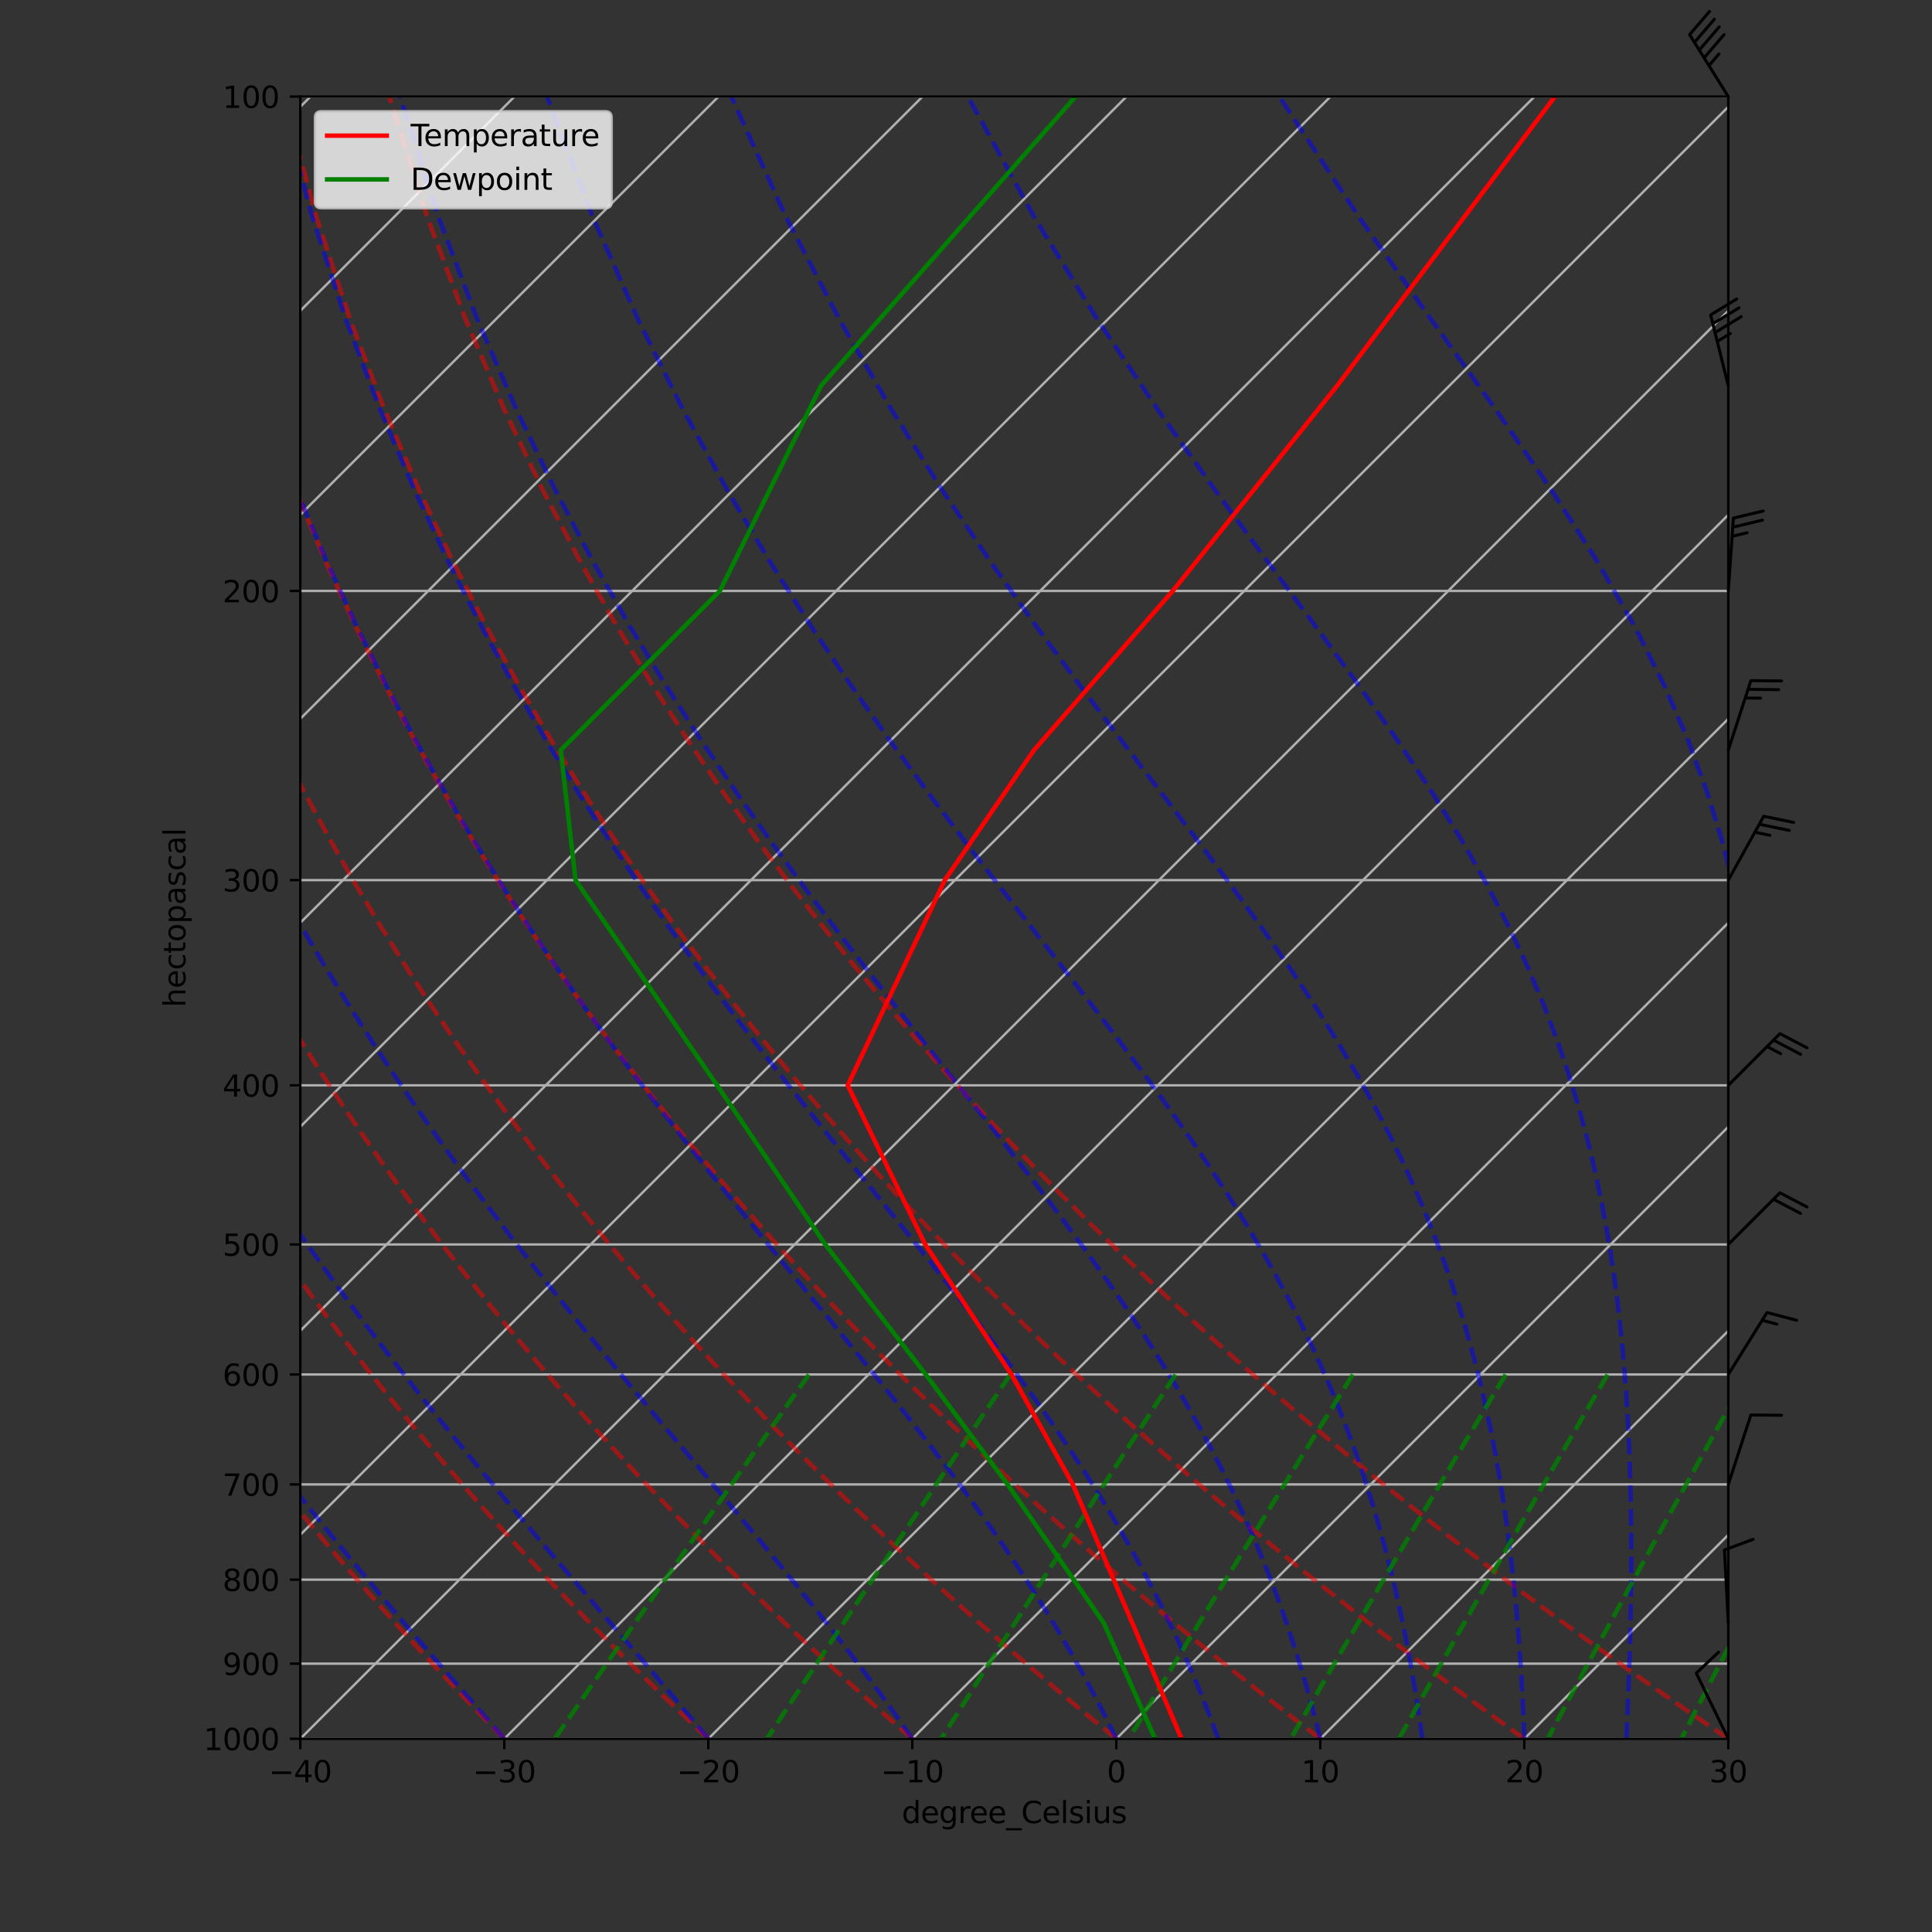 <?xml version="1.0" encoding="utf-8" standalone="no"?>
<!DOCTYPE svg PUBLIC "-//W3C//DTD SVG 1.1//EN"
  "http://www.w3.org/Graphics/SVG/1.1/DTD/svg11.dtd">
<svg xmlns:xlink="http://www.w3.org/1999/xlink" width="648pt" height="648pt" viewBox="0 0 648 648" xmlns="http://www.w3.org/2000/svg" version="1.1">
 <rect x="0" y="0" width="648" height="648" fill="#333333" stroke="none"/>
 <defs>
  <style type="text/css">*{stroke-linejoin: round; stroke-linecap: butt}</style>
 </defs>
 <g id="figure_1">
  <g id="patch_1">
   <path d="M 0 648 
L 648 648 
L 648 0 
L 0 0 
L 0 648 
z
" style="fill: none"/>
  </g>
  <g id="axes_1">
   <g id="patch_2">
    <path d="M 100.722 583.2 
L 579.678 583.2 
L 579.678 32.4 
L 100.722 32.4 
L 100.722 583.2 
z
" style="fill: none"/>
   </g>
   <g id="matplotlib.axis_1">
    <g id="xtick_1">
     <g id="line2d_1">
      <path d="M -1 137.543 
L 104.143 32.4 
" clip-path="url(#p5a3c19f859)" style="fill: none; stroke: #b0b0b0; stroke-width: 0.8; stroke-linecap: square"/>
     </g>
    </g>
    <g id="xtick_2">
     <g id="line2d_2">
      <path d="M -1 205.965 
L 172.565 32.4 
" clip-path="url(#p5a3c19f859)" style="fill: none; stroke: #b0b0b0; stroke-width: 0.8; stroke-linecap: square"/>
     </g>
    </g>
    <g id="xtick_3">
     <g id="line2d_3">
      <path d="M -1 274.388 
L 240.988 32.4 
" clip-path="url(#p5a3c19f859)" style="fill: none; stroke: #b0b0b0; stroke-width: 0.8; stroke-linecap: square"/>
     </g>
    </g>
    <g id="xtick_4">
     <g id="line2d_4">
      <path d="M -1 342.81 
L 309.41 32.4 
" clip-path="url(#p5a3c19f859)" style="fill: none; stroke: #b0b0b0; stroke-width: 0.8; stroke-linecap: square"/>
     </g>
    </g>
    <g id="xtick_5">
     <g id="line2d_5">
      <path d="M -1 411.232 
L 377.832 32.4 
" clip-path="url(#p5a3c19f859)" style="fill: none; stroke: #b0b0b0; stroke-width: 0.8; stroke-linecap: square"/>
     </g>
    </g>
    <g id="xtick_6">
     <g id="line2d_6">
      <path d="M -1 479.655 
L 446.255 32.4 
" clip-path="url(#p5a3c19f859)" style="fill: none; stroke: #b0b0b0; stroke-width: 0.8; stroke-linecap: square"/>
     </g>
    </g>
    <g id="xtick_7">
     <g id="line2d_7">
      <path d="M -1 548.077 
L 514.677 32.4 
" clip-path="url(#p5a3c19f859)" style="fill: none; stroke: #b0b0b0; stroke-width: 0.8; stroke-linecap: square"/>
     </g>
    </g>
    <g id="xtick_8">
     <g id="line2d_8">
      <path d="M 32.299 583.2 
L 583.099 32.4 
" clip-path="url(#p5a3c19f859)" style="fill: none; stroke: #b0b0b0; stroke-width: 0.8; stroke-linecap: square"/>
     </g>
    </g>
    <g id="xtick_9">
     <g id="line2d_9">
      <path d="M 100.722 583.2 
L 649 34.922 
" clip-path="url(#p5a3c19f859)" style="fill: none; stroke: #b0b0b0; stroke-width: 0.8; stroke-linecap: square"/>
     </g>
     <g id="line2d_10">
      <defs>
       <path id="md069dc2b63" d="M 0 0 
L 0 3.5 
" style="stroke: #000000; stroke-width: 0.8"/>
      </defs>
      <g>
       <use xlink:href="#md069dc2b63" x="100.722" y="583.2" style="stroke: #000000; stroke-width: 0.8"/>
      </g>
     </g>
     <g id="text_1">
      <!-- −40 -->
      <g transform="translate(90.169 597.798) scale(0.1 -0.1)">
       <defs>
        <path id="DejaVuSans-2212" d="M 678 2272 
L 4684 2272 
L 4684 1741 
L 678 1741 
L 678 2272 
z
" transform="scale(0.016)"/>
        <path id="DejaVuSans-34" d="M 2419 4116 
L 825 1625 
L 2419 1625 
L 2419 4116 
z
M 2253 4666 
L 3047 4666 
L 3047 1625 
L 3713 1625 
L 3713 1100 
L 3047 1100 
L 3047 0 
L 2419 0 
L 2419 1100 
L 313 1100 
L 313 1709 
L 2253 4666 
z
" transform="scale(0.016)"/>
        <path id="DejaVuSans-30" d="M 2034 4250 
Q 1547 4250 1301 3770 
Q 1056 3291 1056 2328 
Q 1056 1369 1301 889 
Q 1547 409 2034 409 
Q 2525 409 2770 889 
Q 3016 1369 3016 2328 
Q 3016 3291 2770 3770 
Q 2525 4250 2034 4250 
z
M 2034 4750 
Q 2819 4750 3233 4129 
Q 3647 3509 3647 2328 
Q 3647 1150 3233 529 
Q 2819 -91 2034 -91 
Q 1250 -91 836 529 
Q 422 1150 422 2328 
Q 422 3509 836 4129 
Q 1250 4750 2034 4750 
z
" transform="scale(0.016)"/>
       </defs>
       <use xlink:href="#DejaVuSans-2212"/>
       <use xlink:href="#DejaVuSans-34" transform="translate(83.789 0)"/>
       <use xlink:href="#DejaVuSans-30" transform="translate(147.412 0)"/>
      </g>
     </g>
    </g>
    <g id="xtick_10">
     <g id="line2d_11">
      <path d="M 169.144 583.2 
L 649 103.344 
" clip-path="url(#p5a3c19f859)" style="fill: none; stroke: #b0b0b0; stroke-width: 0.8; stroke-linecap: square"/>
     </g>
     <g id="line2d_12">
      <g>
       <use xlink:href="#md069dc2b63" x="169.144" y="583.2" style="stroke: #000000; stroke-width: 0.8"/>
      </g>
     </g>
     <g id="text_2">
      <!-- −30 -->
      <g transform="translate(158.592 597.798) scale(0.1 -0.1)">
       <defs>
        <path id="DejaVuSans-33" d="M 2597 2516 
Q 3050 2419 3304 2112 
Q 3559 1806 3559 1356 
Q 3559 666 3084 287 
Q 2609 -91 1734 -91 
Q 1441 -91 1130 -33 
Q 819 25 488 141 
L 488 750 
Q 750 597 1062 519 
Q 1375 441 1716 441 
Q 2309 441 2620 675 
Q 2931 909 2931 1356 
Q 2931 1769 2642 2001 
Q 2353 2234 1838 2234 
L 1294 2234 
L 1294 2753 
L 1863 2753 
Q 2328 2753 2575 2939 
Q 2822 3125 2822 3475 
Q 2822 3834 2567 4026 
Q 2313 4219 1838 4219 
Q 1578 4219 1281 4162 
Q 984 4106 628 3988 
L 628 4550 
Q 988 4650 1302 4700 
Q 1616 4750 1894 4750 
Q 2613 4750 3031 4423 
Q 3450 4097 3450 3541 
Q 3450 3153 3228 2886 
Q 3006 2619 2597 2516 
z
" transform="scale(0.016)"/>
       </defs>
       <use xlink:href="#DejaVuSans-2212"/>
       <use xlink:href="#DejaVuSans-33" transform="translate(83.789 0)"/>
       <use xlink:href="#DejaVuSans-30" transform="translate(147.412 0)"/>
      </g>
     </g>
    </g>
    <g id="xtick_11">
     <g id="line2d_13">
      <path d="M 237.566 583.2 
L 649 171.766 
" clip-path="url(#p5a3c19f859)" style="fill: none; stroke: #b0b0b0; stroke-width: 0.8; stroke-linecap: square"/>
     </g>
     <g id="line2d_14">
      <g>
       <use xlink:href="#md069dc2b63" x="237.566" y="583.2" style="stroke: #000000; stroke-width: 0.8"/>
      </g>
     </g>
     <g id="text_3">
      <!-- −20 -->
      <g transform="translate(227.014 597.798) scale(0.1 -0.1)">
       <defs>
        <path id="DejaVuSans-32" d="M 1228 531 
L 3431 531 
L 3431 0 
L 469 0 
L 469 531 
Q 828 903 1448 1529 
Q 2069 2156 2228 2338 
Q 2531 2678 2651 2914 
Q 2772 3150 2772 3378 
Q 2772 3750 2511 3984 
Q 2250 4219 1831 4219 
Q 1534 4219 1204 4116 
Q 875 4013 500 3803 
L 500 4441 
Q 881 4594 1212 4672 
Q 1544 4750 1819 4750 
Q 2544 4750 2975 4387 
Q 3406 4025 3406 3419 
Q 3406 3131 3298 2873 
Q 3191 2616 2906 2266 
Q 2828 2175 2409 1742 
Q 1991 1309 1228 531 
z
" transform="scale(0.016)"/>
       </defs>
       <use xlink:href="#DejaVuSans-2212"/>
       <use xlink:href="#DejaVuSans-32" transform="translate(83.789 0)"/>
       <use xlink:href="#DejaVuSans-30" transform="translate(147.412 0)"/>
      </g>
     </g>
    </g>
    <g id="xtick_12">
     <g id="line2d_15">
      <path d="M 305.989 583.2 
L 649 240.189 
" clip-path="url(#p5a3c19f859)" style="fill: none; stroke: #b0b0b0; stroke-width: 0.8; stroke-linecap: square"/>
     </g>
     <g id="line2d_16">
      <g>
       <use xlink:href="#md069dc2b63" x="305.989" y="583.2" style="stroke: #000000; stroke-width: 0.8"/>
      </g>
     </g>
     <g id="text_4">
      <!-- −10 -->
      <g transform="translate(295.436 597.798) scale(0.1 -0.1)">
       <defs>
        <path id="DejaVuSans-31" d="M 794 531 
L 1825 531 
L 1825 4091 
L 703 3866 
L 703 4441 
L 1819 4666 
L 2450 4666 
L 2450 531 
L 3481 531 
L 3481 0 
L 794 0 
L 794 531 
z
" transform="scale(0.016)"/>
       </defs>
       <use xlink:href="#DejaVuSans-2212"/>
       <use xlink:href="#DejaVuSans-31" transform="translate(83.789 0)"/>
       <use xlink:href="#DejaVuSans-30" transform="translate(147.412 0)"/>
      </g>
     </g>
    </g>
    <g id="xtick_13">
     <g id="line2d_17">
      <path d="M 374.411 583.2 
L 649 308.611 
" clip-path="url(#p5a3c19f859)" style="fill: none; stroke: #b0b0b0; stroke-width: 0.8; stroke-linecap: square"/>
     </g>
     <g id="line2d_18">
      <g>
       <use xlink:href="#md069dc2b63" x="374.411" y="583.2" style="stroke: #000000; stroke-width: 0.8"/>
      </g>
     </g>
     <g id="text_5">
      <!-- 0 -->
      <g transform="translate(371.23 597.798) scale(0.1 -0.1)">
       <use xlink:href="#DejaVuSans-30"/>
      </g>
     </g>
    </g>
    <g id="xtick_14">
     <g id="line2d_19">
      <path d="M 442.834 583.2 
L 649 377.034 
" clip-path="url(#p5a3c19f859)" style="fill: none; stroke: #b0b0b0; stroke-width: 0.8; stroke-linecap: square"/>
     </g>
     <g id="line2d_20">
      <g>
       <use xlink:href="#md069dc2b63" x="442.834" y="583.2" style="stroke: #000000; stroke-width: 0.8"/>
      </g>
     </g>
     <g id="text_6">
      <!-- 10 -->
      <g transform="translate(436.471 597.798) scale(0.1 -0.1)">
       <use xlink:href="#DejaVuSans-31"/>
       <use xlink:href="#DejaVuSans-30" transform="translate(63.623 0)"/>
      </g>
     </g>
    </g>
    <g id="xtick_15">
     <g id="line2d_21">
      <path d="M 511.256 583.2 
L 649 445.456 
" clip-path="url(#p5a3c19f859)" style="fill: none; stroke: #b0b0b0; stroke-width: 0.8; stroke-linecap: square"/>
     </g>
     <g id="line2d_22">
      <g>
       <use xlink:href="#md069dc2b63" x="511.256" y="583.2" style="stroke: #000000; stroke-width: 0.8"/>
      </g>
     </g>
     <g id="text_7">
      <!-- 20 -->
      <g transform="translate(504.893 597.798) scale(0.1 -0.1)">
       <use xlink:href="#DejaVuSans-32"/>
       <use xlink:href="#DejaVuSans-30" transform="translate(63.623 0)"/>
      </g>
     </g>
    </g>
    <g id="xtick_16">
     <g id="line2d_23">
      <path d="M 579.678 583.2 
L 649 513.878 
" clip-path="url(#p5a3c19f859)" style="fill: none; stroke: #b0b0b0; stroke-width: 0.8; stroke-linecap: square"/>
     </g>
     <g id="line2d_24">
      <g>
       <use xlink:href="#md069dc2b63" x="579.678" y="583.2" style="stroke: #000000; stroke-width: 0.8"/>
      </g>
     </g>
     <g id="text_8">
      <!-- 30 -->
      <g transform="translate(573.316 597.798) scale(0.1 -0.1)">
       <use xlink:href="#DejaVuSans-33"/>
       <use xlink:href="#DejaVuSans-30" transform="translate(63.623 0)"/>
      </g>
     </g>
    </g>
    <g id="text_9">
     <!-- degree_Celsius -->
     <g transform="translate(302.455 611.477) scale(0.1 -0.1)">
      <defs>
       <path id="DejaVuSans-64" d="M 2906 2969 
L 2906 4863 
L 3481 4863 
L 3481 0 
L 2906 0 
L 2906 525 
Q 2725 213 2448 61 
Q 2172 -91 1784 -91 
Q 1150 -91 751 415 
Q 353 922 353 1747 
Q 353 2572 751 3078 
Q 1150 3584 1784 3584 
Q 2172 3584 2448 3432 
Q 2725 3281 2906 2969 
z
M 947 1747 
Q 947 1113 1208 752 
Q 1469 391 1925 391 
Q 2381 391 2643 752 
Q 2906 1113 2906 1747 
Q 2906 2381 2643 2742 
Q 2381 3103 1925 3103 
Q 1469 3103 1208 2742 
Q 947 2381 947 1747 
z
" transform="scale(0.016)"/>
       <path id="DejaVuSans-65" d="M 3597 1894 
L 3597 1613 
L 953 1613 
Q 991 1019 1311 708 
Q 1631 397 2203 397 
Q 2534 397 2845 478 
Q 3156 559 3463 722 
L 3463 178 
Q 3153 47 2828 -22 
Q 2503 -91 2169 -91 
Q 1331 -91 842 396 
Q 353 884 353 1716 
Q 353 2575 817 3079 
Q 1281 3584 2069 3584 
Q 2775 3584 3186 3129 
Q 3597 2675 3597 1894 
z
M 3022 2063 
Q 3016 2534 2758 2815 
Q 2500 3097 2075 3097 
Q 1594 3097 1305 2825 
Q 1016 2553 972 2059 
L 3022 2063 
z
" transform="scale(0.016)"/>
       <path id="DejaVuSans-67" d="M 2906 1791 
Q 2906 2416 2648 2759 
Q 2391 3103 1925 3103 
Q 1463 3103 1205 2759 
Q 947 2416 947 1791 
Q 947 1169 1205 825 
Q 1463 481 1925 481 
Q 2391 481 2648 825 
Q 2906 1169 2906 1791 
z
M 3481 434 
Q 3481 -459 3084 -895 
Q 2688 -1331 1869 -1331 
Q 1566 -1331 1297 -1286 
Q 1028 -1241 775 -1147 
L 775 -588 
Q 1028 -725 1275 -790 
Q 1522 -856 1778 -856 
Q 2344 -856 2625 -561 
Q 2906 -266 2906 331 
L 2906 616 
Q 2728 306 2450 153 
Q 2172 0 1784 0 
Q 1141 0 747 490 
Q 353 981 353 1791 
Q 353 2603 747 3093 
Q 1141 3584 1784 3584 
Q 2172 3584 2450 3431 
Q 2728 3278 2906 2969 
L 2906 3500 
L 3481 3500 
L 3481 434 
z
" transform="scale(0.016)"/>
       <path id="DejaVuSans-72" d="M 2631 2963 
Q 2534 3019 2420 3045 
Q 2306 3072 2169 3072 
Q 1681 3072 1420 2755 
Q 1159 2438 1159 1844 
L 1159 0 
L 581 0 
L 581 3500 
L 1159 3500 
L 1159 2956 
Q 1341 3275 1631 3429 
Q 1922 3584 2338 3584 
Q 2397 3584 2469 3576 
Q 2541 3569 2628 3553 
L 2631 2963 
z
" transform="scale(0.016)"/>
       <path id="DejaVuSans-5f" d="M 3263 -1063 
L 3263 -1509 
L -63 -1509 
L -63 -1063 
L 3263 -1063 
z
" transform="scale(0.016)"/>
       <path id="DejaVuSans-43" d="M 4122 4306 
L 4122 3641 
Q 3803 3938 3442 4084 
Q 3081 4231 2675 4231 
Q 1875 4231 1450 3742 
Q 1025 3253 1025 2328 
Q 1025 1406 1450 917 
Q 1875 428 2675 428 
Q 3081 428 3442 575 
Q 3803 722 4122 1019 
L 4122 359 
Q 3791 134 3420 21 
Q 3050 -91 2638 -91 
Q 1578 -91 968 557 
Q 359 1206 359 2328 
Q 359 3453 968 4101 
Q 1578 4750 2638 4750 
Q 3056 4750 3426 4639 
Q 3797 4528 4122 4306 
z
" transform="scale(0.016)"/>
       <path id="DejaVuSans-6c" d="M 603 4863 
L 1178 4863 
L 1178 0 
L 603 0 
L 603 4863 
z
" transform="scale(0.016)"/>
       <path id="DejaVuSans-73" d="M 2834 3397 
L 2834 2853 
Q 2591 2978 2328 3040 
Q 2066 3103 1784 3103 
Q 1356 3103 1142 2972 
Q 928 2841 928 2578 
Q 928 2378 1081 2264 
Q 1234 2150 1697 2047 
L 1894 2003 
Q 2506 1872 2764 1633 
Q 3022 1394 3022 966 
Q 3022 478 2636 193 
Q 2250 -91 1575 -91 
Q 1294 -91 989 -36 
Q 684 19 347 128 
L 347 722 
Q 666 556 975 473 
Q 1284 391 1588 391 
Q 1994 391 2212 530 
Q 2431 669 2431 922 
Q 2431 1156 2273 1281 
Q 2116 1406 1581 1522 
L 1381 1569 
Q 847 1681 609 1914 
Q 372 2147 372 2553 
Q 372 3047 722 3315 
Q 1072 3584 1716 3584 
Q 2034 3584 2315 3537 
Q 2597 3491 2834 3397 
z
" transform="scale(0.016)"/>
       <path id="DejaVuSans-69" d="M 603 3500 
L 1178 3500 
L 1178 0 
L 603 0 
L 603 3500 
z
M 603 4863 
L 1178 4863 
L 1178 4134 
L 603 4134 
L 603 4863 
z
" transform="scale(0.016)"/>
       <path id="DejaVuSans-75" d="M 544 1381 
L 544 3500 
L 1119 3500 
L 1119 1403 
Q 1119 906 1312 657 
Q 1506 409 1894 409 
Q 2359 409 2629 706 
Q 2900 1003 2900 1516 
L 2900 3500 
L 3475 3500 
L 3475 0 
L 2900 0 
L 2900 538 
Q 2691 219 2414 64 
Q 2138 -91 1772 -91 
Q 1169 -91 856 284 
Q 544 659 544 1381 
z
M 1991 3584 
L 1991 3584 
z
" transform="scale(0.016)"/>
      </defs>
      <use xlink:href="#DejaVuSans-64"/>
      <use xlink:href="#DejaVuSans-65" transform="translate(63.477 0)"/>
      <use xlink:href="#DejaVuSans-67" transform="translate(125 0)"/>
      <use xlink:href="#DejaVuSans-72" transform="translate(188.477 0)"/>
      <use xlink:href="#DejaVuSans-65" transform="translate(227.34 0)"/>
      <use xlink:href="#DejaVuSans-65" transform="translate(288.863 0)"/>
      <use xlink:href="#DejaVuSans-5f" transform="translate(350.387 0)"/>
      <use xlink:href="#DejaVuSans-43" transform="translate(400.387 0)"/>
      <use xlink:href="#DejaVuSans-65" transform="translate(470.211 0)"/>
      <use xlink:href="#DejaVuSans-6c" transform="translate(531.734 0)"/>
      <use xlink:href="#DejaVuSans-73" transform="translate(559.518 0)"/>
      <use xlink:href="#DejaVuSans-69" transform="translate(611.617 0)"/>
      <use xlink:href="#DejaVuSans-75" transform="translate(639.4 0)"/>
      <use xlink:href="#DejaVuSans-73" transform="translate(702.779 0)"/>
     </g>
    </g>
   </g>
   <g id="matplotlib.axis_2">
    <g id="ytick_1">
     <g id="line2d_25">
      <path d="M 100.722 32.4 
L 579.678 32.4 
" clip-path="url(#p5a3c19f859)" style="fill: none; stroke: #b0b0b0; stroke-width: 0.8; stroke-linecap: square"/>
     </g>
     <g id="line2d_26">
      <defs>
       <path id="m80766bca5f" d="M 0 0 
L -3.5 0 
" style="stroke: #000000; stroke-width: 0.8"/>
      </defs>
      <g>
       <use xlink:href="#m80766bca5f" x="100.722" y="32.4" style="stroke: #000000; stroke-width: 0.8"/>
      </g>
     </g>
     <g id="text_10">
      <!-- 100 -->
      <g transform="translate(74.634 36.199) scale(0.1 -0.1)">
       <use xlink:href="#DejaVuSans-31"/>
       <use xlink:href="#DejaVuSans-30" transform="translate(63.623 0)"/>
       <use xlink:href="#DejaVuSans-30" transform="translate(127.246 0)"/>
      </g>
     </g>
    </g>
    <g id="ytick_2">
     <g id="line2d_27">
      <path d="M 100.722 198.207 
L 579.678 198.207 
" clip-path="url(#p5a3c19f859)" style="fill: none; stroke: #b0b0b0; stroke-width: 0.8; stroke-linecap: square"/>
     </g>
     <g id="line2d_28">
      <g>
       <use xlink:href="#m80766bca5f" x="100.722" y="198.207" style="stroke: #000000; stroke-width: 0.8"/>
      </g>
     </g>
     <g id="text_11">
      <!-- 200 -->
      <g transform="translate(74.634 202.007) scale(0.1 -0.1)">
       <use xlink:href="#DejaVuSans-32"/>
       <use xlink:href="#DejaVuSans-30" transform="translate(63.623 0)"/>
       <use xlink:href="#DejaVuSans-30" transform="translate(127.246 0)"/>
      </g>
     </g>
    </g>
    <g id="ytick_3">
     <g id="line2d_29">
      <path d="M 100.722 295.198 
L 579.678 295.198 
" clip-path="url(#p5a3c19f859)" style="fill: none; stroke: #b0b0b0; stroke-width: 0.8; stroke-linecap: square"/>
     </g>
     <g id="line2d_30">
      <g>
       <use xlink:href="#m80766bca5f" x="100.722" y="295.198" style="stroke: #000000; stroke-width: 0.8"/>
      </g>
     </g>
     <g id="text_12">
      <!-- 300 -->
      <g transform="translate(74.634 298.998) scale(0.1 -0.1)">
       <use xlink:href="#DejaVuSans-33"/>
       <use xlink:href="#DejaVuSans-30" transform="translate(63.623 0)"/>
       <use xlink:href="#DejaVuSans-30" transform="translate(127.246 0)"/>
      </g>
     </g>
    </g>
    <g id="ytick_4">
     <g id="line2d_31">
      <path d="M 100.722 364.015 
L 579.678 364.015 
" clip-path="url(#p5a3c19f859)" style="fill: none; stroke: #b0b0b0; stroke-width: 0.8; stroke-linecap: square"/>
     </g>
     <g id="line2d_32">
      <g>
       <use xlink:href="#m80766bca5f" x="100.722" y="364.015" style="stroke: #000000; stroke-width: 0.8"/>
      </g>
     </g>
     <g id="text_13">
      <!-- 400 -->
      <g transform="translate(74.634 367.814) scale(0.1 -0.1)">
       <use xlink:href="#DejaVuSans-34"/>
       <use xlink:href="#DejaVuSans-30" transform="translate(63.623 0)"/>
       <use xlink:href="#DejaVuSans-30" transform="translate(127.246 0)"/>
      </g>
     </g>
    </g>
    <g id="ytick_5">
     <g id="line2d_33">
      <path d="M 100.722 417.393 
L 579.678 417.393 
" clip-path="url(#p5a3c19f859)" style="fill: none; stroke: #b0b0b0; stroke-width: 0.8; stroke-linecap: square"/>
     </g>
     <g id="line2d_34">
      <g>
       <use xlink:href="#m80766bca5f" x="100.722" y="417.393" style="stroke: #000000; stroke-width: 0.8"/>
      </g>
     </g>
     <g id="text_14">
      <!-- 500 -->
      <g transform="translate(74.634 421.192) scale(0.1 -0.1)">
       <defs>
        <path id="DejaVuSans-35" d="M 691 4666 
L 3169 4666 
L 3169 4134 
L 1269 4134 
L 1269 2991 
Q 1406 3038 1543 3061 
Q 1681 3084 1819 3084 
Q 2600 3084 3056 2656 
Q 3513 2228 3513 1497 
Q 3513 744 3044 326 
Q 2575 -91 1722 -91 
Q 1428 -91 1123 -41 
Q 819 9 494 109 
L 494 744 
Q 775 591 1075 516 
Q 1375 441 1709 441 
Q 2250 441 2565 725 
Q 2881 1009 2881 1497 
Q 2881 1984 2565 2268 
Q 2250 2553 1709 2553 
Q 1456 2553 1204 2497 
Q 953 2441 691 2322 
L 691 4666 
z
" transform="scale(0.016)"/>
       </defs>
       <use xlink:href="#DejaVuSans-35"/>
       <use xlink:href="#DejaVuSans-30" transform="translate(63.623 0)"/>
       <use xlink:href="#DejaVuSans-30" transform="translate(127.246 0)"/>
      </g>
     </g>
    </g>
    <g id="ytick_6">
     <g id="line2d_35">
      <path d="M 100.722 461.006 
L 579.678 461.006 
" clip-path="url(#p5a3c19f859)" style="fill: none; stroke: #b0b0b0; stroke-width: 0.8; stroke-linecap: square"/>
     </g>
     <g id="line2d_36">
      <g>
       <use xlink:href="#m80766bca5f" x="100.722" y="461.006" style="stroke: #000000; stroke-width: 0.8"/>
      </g>
     </g>
     <g id="text_15">
      <!-- 600 -->
      <g transform="translate(74.634 464.805) scale(0.1 -0.1)">
       <defs>
        <path id="DejaVuSans-36" d="M 2113 2584 
Q 1688 2584 1439 2293 
Q 1191 2003 1191 1497 
Q 1191 994 1439 701 
Q 1688 409 2113 409 
Q 2538 409 2786 701 
Q 3034 994 3034 1497 
Q 3034 2003 2786 2293 
Q 2538 2584 2113 2584 
z
M 3366 4563 
L 3366 3988 
Q 3128 4100 2886 4159 
Q 2644 4219 2406 4219 
Q 1781 4219 1451 3797 
Q 1122 3375 1075 2522 
Q 1259 2794 1537 2939 
Q 1816 3084 2150 3084 
Q 2853 3084 3261 2657 
Q 3669 2231 3669 1497 
Q 3669 778 3244 343 
Q 2819 -91 2113 -91 
Q 1303 -91 875 529 
Q 447 1150 447 2328 
Q 447 3434 972 4092 
Q 1497 4750 2381 4750 
Q 2619 4750 2861 4703 
Q 3103 4656 3366 4563 
z
" transform="scale(0.016)"/>
       </defs>
       <use xlink:href="#DejaVuSans-36"/>
       <use xlink:href="#DejaVuSans-30" transform="translate(63.623 0)"/>
       <use xlink:href="#DejaVuSans-30" transform="translate(127.246 0)"/>
      </g>
     </g>
    </g>
    <g id="ytick_7">
     <g id="line2d_37">
      <path d="M 100.722 497.88 
L 579.678 497.88 
" clip-path="url(#p5a3c19f859)" style="fill: none; stroke: #b0b0b0; stroke-width: 0.8; stroke-linecap: square"/>
     </g>
     <g id="line2d_38">
      <g>
       <use xlink:href="#m80766bca5f" x="100.722" y="497.88" style="stroke: #000000; stroke-width: 0.8"/>
      </g>
     </g>
     <g id="text_16">
      <!-- 700 -->
      <g transform="translate(74.634 501.679) scale(0.1 -0.1)">
       <defs>
        <path id="DejaVuSans-37" d="M 525 4666 
L 3525 4666 
L 3525 4397 
L 1831 0 
L 1172 0 
L 2766 4134 
L 525 4134 
L 525 4666 
z
" transform="scale(0.016)"/>
       </defs>
       <use xlink:href="#DejaVuSans-37"/>
       <use xlink:href="#DejaVuSans-30" transform="translate(63.623 0)"/>
       <use xlink:href="#DejaVuSans-30" transform="translate(127.246 0)"/>
      </g>
     </g>
    </g>
    <g id="ytick_8">
     <g id="line2d_39">
      <path d="M 100.722 529.822 
L 579.678 529.822 
" clip-path="url(#p5a3c19f859)" style="fill: none; stroke: #b0b0b0; stroke-width: 0.8; stroke-linecap: square"/>
     </g>
     <g id="line2d_40">
      <g>
       <use xlink:href="#m80766bca5f" x="100.722" y="529.822" style="stroke: #000000; stroke-width: 0.8"/>
      </g>
     </g>
     <g id="text_17">
      <!-- 800 -->
      <g transform="translate(74.634 533.621) scale(0.1 -0.1)">
       <defs>
        <path id="DejaVuSans-38" d="M 2034 2216 
Q 1584 2216 1326 1975 
Q 1069 1734 1069 1313 
Q 1069 891 1326 650 
Q 1584 409 2034 409 
Q 2484 409 2743 651 
Q 3003 894 3003 1313 
Q 3003 1734 2745 1975 
Q 2488 2216 2034 2216 
z
M 1403 2484 
Q 997 2584 770 2862 
Q 544 3141 544 3541 
Q 544 4100 942 4425 
Q 1341 4750 2034 4750 
Q 2731 4750 3128 4425 
Q 3525 4100 3525 3541 
Q 3525 3141 3298 2862 
Q 3072 2584 2669 2484 
Q 3125 2378 3379 2068 
Q 3634 1759 3634 1313 
Q 3634 634 3220 271 
Q 2806 -91 2034 -91 
Q 1263 -91 848 271 
Q 434 634 434 1313 
Q 434 1759 690 2068 
Q 947 2378 1403 2484 
z
M 1172 3481 
Q 1172 3119 1398 2916 
Q 1625 2713 2034 2713 
Q 2441 2713 2670 2916 
Q 2900 3119 2900 3481 
Q 2900 3844 2670 4047 
Q 2441 4250 2034 4250 
Q 1625 4250 1398 4047 
Q 1172 3844 1172 3481 
z
" transform="scale(0.016)"/>
       </defs>
       <use xlink:href="#DejaVuSans-38"/>
       <use xlink:href="#DejaVuSans-30" transform="translate(63.623 0)"/>
       <use xlink:href="#DejaVuSans-30" transform="translate(127.246 0)"/>
      </g>
     </g>
    </g>
    <g id="ytick_9">
     <g id="line2d_41">
      <path d="M 100.722 557.997 
L 579.678 557.997 
" clip-path="url(#p5a3c19f859)" style="fill: none; stroke: #b0b0b0; stroke-width: 0.8; stroke-linecap: square"/>
     </g>
     <g id="line2d_42">
      <g>
       <use xlink:href="#m80766bca5f" x="100.722" y="557.997" style="stroke: #000000; stroke-width: 0.8"/>
      </g>
     </g>
     <g id="text_18">
      <!-- 900 -->
      <g transform="translate(74.634 561.796) scale(0.1 -0.1)">
       <defs>
        <path id="DejaVuSans-39" d="M 703 97 
L 703 672 
Q 941 559 1184 500 
Q 1428 441 1663 441 
Q 2288 441 2617 861 
Q 2947 1281 2994 2138 
Q 2813 1869 2534 1725 
Q 2256 1581 1919 1581 
Q 1219 1581 811 2004 
Q 403 2428 403 3163 
Q 403 3881 828 4315 
Q 1253 4750 1959 4750 
Q 2769 4750 3195 4129 
Q 3622 3509 3622 2328 
Q 3622 1225 3098 567 
Q 2575 -91 1691 -91 
Q 1453 -91 1209 -44 
Q 966 3 703 97 
z
M 1959 2075 
Q 2384 2075 2632 2365 
Q 2881 2656 2881 3163 
Q 2881 3666 2632 3958 
Q 2384 4250 1959 4250 
Q 1534 4250 1286 3958 
Q 1038 3666 1038 3163 
Q 1038 2656 1286 2365 
Q 1534 2075 1959 2075 
z
" transform="scale(0.016)"/>
       </defs>
       <use xlink:href="#DejaVuSans-39"/>
       <use xlink:href="#DejaVuSans-30" transform="translate(63.623 0)"/>
       <use xlink:href="#DejaVuSans-30" transform="translate(127.246 0)"/>
      </g>
     </g>
    </g>
    <g id="ytick_10">
     <g id="line2d_43">
      <path d="M 100.722 583.2 
L 579.678 583.2 
" clip-path="url(#p5a3c19f859)" style="fill: none; stroke: #b0b0b0; stroke-width: 0.8; stroke-linecap: square"/>
     </g>
     <g id="line2d_44">
      <g>
       <use xlink:href="#m80766bca5f" x="100.722" y="583.2" style="stroke: #000000; stroke-width: 0.8"/>
      </g>
     </g>
     <g id="text_19">
      <!-- 1000 -->
      <g transform="translate(68.272 586.999) scale(0.1 -0.1)">
       <use xlink:href="#DejaVuSans-31"/>
       <use xlink:href="#DejaVuSans-30" transform="translate(63.623 0)"/>
       <use xlink:href="#DejaVuSans-30" transform="translate(127.246 0)"/>
       <use xlink:href="#DejaVuSans-30" transform="translate(190.869 0)"/>
      </g>
     </g>
    </g>
    <g id="text_20">
     <!-- hectopascal -->
     <g transform="translate(62.192 337.859) rotate(-90) scale(0.1 -0.1)">
      <defs>
       <path id="DejaVuSans-68" d="M 3513 2113 
L 3513 0 
L 2938 0 
L 2938 2094 
Q 2938 2591 2744 2837 
Q 2550 3084 2163 3084 
Q 1697 3084 1428 2787 
Q 1159 2491 1159 1978 
L 1159 0 
L 581 0 
L 581 4863 
L 1159 4863 
L 1159 2956 
Q 1366 3272 1645 3428 
Q 1925 3584 2291 3584 
Q 2894 3584 3203 3211 
Q 3513 2838 3513 2113 
z
" transform="scale(0.016)"/>
       <path id="DejaVuSans-63" d="M 3122 3366 
L 3122 2828 
Q 2878 2963 2633 3030 
Q 2388 3097 2138 3097 
Q 1578 3097 1268 2742 
Q 959 2388 959 1747 
Q 959 1106 1268 751 
Q 1578 397 2138 397 
Q 2388 397 2633 464 
Q 2878 531 3122 666 
L 3122 134 
Q 2881 22 2623 -34 
Q 2366 -91 2075 -91 
Q 1284 -91 818 406 
Q 353 903 353 1747 
Q 353 2603 823 3093 
Q 1294 3584 2113 3584 
Q 2378 3584 2631 3529 
Q 2884 3475 3122 3366 
z
" transform="scale(0.016)"/>
       <path id="DejaVuSans-74" d="M 1172 4494 
L 1172 3500 
L 2356 3500 
L 2356 3053 
L 1172 3053 
L 1172 1153 
Q 1172 725 1289 603 
Q 1406 481 1766 481 
L 2356 481 
L 2356 0 
L 1766 0 
Q 1100 0 847 248 
Q 594 497 594 1153 
L 594 3053 
L 172 3053 
L 172 3500 
L 594 3500 
L 594 4494 
L 1172 4494 
z
" transform="scale(0.016)"/>
       <path id="DejaVuSans-6f" d="M 1959 3097 
Q 1497 3097 1228 2736 
Q 959 2375 959 1747 
Q 959 1119 1226 758 
Q 1494 397 1959 397 
Q 2419 397 2687 759 
Q 2956 1122 2956 1747 
Q 2956 2369 2687 2733 
Q 2419 3097 1959 3097 
z
M 1959 3584 
Q 2709 3584 3137 3096 
Q 3566 2609 3566 1747 
Q 3566 888 3137 398 
Q 2709 -91 1959 -91 
Q 1206 -91 779 398 
Q 353 888 353 1747 
Q 353 2609 779 3096 
Q 1206 3584 1959 3584 
z
" transform="scale(0.016)"/>
       <path id="DejaVuSans-70" d="M 1159 525 
L 1159 -1331 
L 581 -1331 
L 581 3500 
L 1159 3500 
L 1159 2969 
Q 1341 3281 1617 3432 
Q 1894 3584 2278 3584 
Q 2916 3584 3314 3078 
Q 3713 2572 3713 1747 
Q 3713 922 3314 415 
Q 2916 -91 2278 -91 
Q 1894 -91 1617 61 
Q 1341 213 1159 525 
z
M 3116 1747 
Q 3116 2381 2855 2742 
Q 2594 3103 2138 3103 
Q 1681 3103 1420 2742 
Q 1159 2381 1159 1747 
Q 1159 1113 1420 752 
Q 1681 391 2138 391 
Q 2594 391 2855 752 
Q 3116 1113 3116 1747 
z
" transform="scale(0.016)"/>
       <path id="DejaVuSans-61" d="M 2194 1759 
Q 1497 1759 1228 1600 
Q 959 1441 959 1056 
Q 959 750 1161 570 
Q 1363 391 1709 391 
Q 2188 391 2477 730 
Q 2766 1069 2766 1631 
L 2766 1759 
L 2194 1759 
z
M 3341 1997 
L 3341 0 
L 2766 0 
L 2766 531 
Q 2569 213 2275 61 
Q 1981 -91 1556 -91 
Q 1019 -91 701 211 
Q 384 513 384 1019 
Q 384 1609 779 1909 
Q 1175 2209 1959 2209 
L 2766 2209 
L 2766 2266 
Q 2766 2663 2505 2880 
Q 2244 3097 1772 3097 
Q 1472 3097 1187 3025 
Q 903 2953 641 2809 
L 641 3341 
Q 956 3463 1253 3523 
Q 1550 3584 1831 3584 
Q 2591 3584 2966 3190 
Q 3341 2797 3341 1997 
z
" transform="scale(0.016)"/>
      </defs>
      <use xlink:href="#DejaVuSans-68"/>
      <use xlink:href="#DejaVuSans-65" transform="translate(63.379 0)"/>
      <use xlink:href="#DejaVuSans-63" transform="translate(124.902 0)"/>
      <use xlink:href="#DejaVuSans-74" transform="translate(179.883 0)"/>
      <use xlink:href="#DejaVuSans-6f" transform="translate(219.092 0)"/>
      <use xlink:href="#DejaVuSans-70" transform="translate(280.273 0)"/>
      <use xlink:href="#DejaVuSans-61" transform="translate(343.75 0)"/>
      <use xlink:href="#DejaVuSans-73" transform="translate(405.029 0)"/>
      <use xlink:href="#DejaVuSans-63" transform="translate(457.129 0)"/>
      <use xlink:href="#DejaVuSans-61" transform="translate(512.109 0)"/>
      <use xlink:href="#DejaVuSans-6c" transform="translate(573.389 0)"/>
     </g>
    </g>
   </g>
   <g id="LineCollection_1">
    <path d="M 100.722 583.2 
L 96.729 578.766 
L 92.707 574.247 
L 88.654 569.642 
L 84.571 564.946 
L 80.457 560.157 
L 76.311 555.269 
L 72.133 550.28 
L 67.922 545.184 
L 63.677 539.977 
L 59.399 534.655 
L 55.086 529.211 
L 50.739 523.64 
L 46.356 517.937 
L 41.936 512.095 
L 37.481 506.106 
L 32.988 499.963 
L 28.457 493.659 
L 23.889 487.183 
L 19.282 480.528 
L 14.636 473.682 
L 9.951 466.634 
L 5.227 459.373 
L 0.463 451.884 
L -1 449.529 
" clip-path="url(#p5a3c19f859)" style="fill: none; stroke-dasharray: 5.55,2.4; stroke-dashoffset: 0; stroke: #ff0000; stroke-opacity: 0.5; stroke-width: 1.5"/>
    <path d="M 169.144 583.2 
L 164.79 578.766 
L 160.401 574.247 
L 155.978 569.642 
L 151.518 564.946 
L 147.022 560.157 
L 142.488 555.269 
L 137.917 550.28 
L 133.307 545.184 
L 128.657 539.977 
L 123.967 534.655 
L 119.236 529.211 
L 114.463 523.64 
L 109.647 517.937 
L 104.788 512.095 
L 99.884 506.106 
L 94.935 499.963 
L 89.94 493.659 
L 84.897 487.183 
L 79.807 480.528 
L 74.669 473.682 
L 69.481 466.634 
L 64.242 459.373 
L 58.953 451.884 
L 53.612 444.153 
L 48.219 436.164 
L 42.773 427.899 
L 37.274 419.337 
L 31.723 410.459 
L 26.118 401.237 
L 20.461 391.646 
L 14.752 381.655 
L 8.993 371.228 
L 3.186 360.325 
L -1 352.155 
" clip-path="url(#p5a3c19f859)" style="fill: none; stroke-dasharray: 5.55,2.4; stroke-dashoffset: 0; stroke: #ff0000; stroke-opacity: 0.5; stroke-width: 1.5"/>
    <path d="M 237.566 583.2 
L 232.851 578.766 
L 228.096 574.247 
L 223.301 569.642 
L 218.465 564.946 
L 213.587 560.157 
L 208.666 555.269 
L 203.701 550.28 
L 198.692 545.184 
L 193.637 539.977 
L 188.535 534.655 
L 183.385 529.211 
L 178.187 523.64 
L 172.938 517.937 
L 167.639 512.095 
L 162.287 506.106 
L 156.882 499.963 
L 151.422 493.659 
L 145.906 487.183 
L 140.333 480.528 
L 134.701 473.682 
L 129.01 466.634 
L 123.258 459.373 
L 117.443 451.884 
L 111.564 444.153 
L 105.621 436.164 
L 99.611 427.899 
L 93.534 419.337 
L 87.389 410.459 
L 81.175 401.237 
L 74.89 391.646 
L 68.536 381.655 
L 62.111 371.228 
L 55.617 360.325 
L 49.053 348.902 
L 42.423 336.905 
L 35.729 324.276 
L 28.975 310.942 
L 22.169 296.82 
L 15.319 281.813 
L 8.438 265.8 
L 1.545 248.638 
L -1 241.799 
" clip-path="url(#p5a3c19f859)" style="fill: none; stroke-dasharray: 5.55,2.4; stroke-dashoffset: 0; stroke: #ff0000; stroke-opacity: 0.5; stroke-width: 1.5"/>
    <path d="M 305.989 583.2 
L 300.912 578.766 
L 295.791 574.247 
L 290.624 569.642 
L 285.411 564.946 
L 280.151 560.157 
L 274.843 555.269 
L 269.485 550.28 
L 264.077 545.184 
L 258.616 539.977 
L 253.103 534.655 
L 247.535 529.211 
L 241.911 523.64 
L 236.23 517.937 
L 230.49 512.095 
L 224.69 506.106 
L 218.829 499.963 
L 212.904 493.659 
L 206.915 487.183 
L 200.859 480.528 
L 194.734 473.682 
L 188.54 466.634 
L 182.273 459.373 
L 175.933 451.884 
L 169.516 444.153 
L 163.023 436.164 
L 156.449 427.899 
L 149.794 419.337 
L 143.055 410.459 
L 136.231 401.237 
L 129.32 391.646 
L 122.32 381.655 
L 115.229 371.228 
L 108.048 360.325 
L 100.774 348.902 
L 93.408 336.905 
L 85.95 324.276 
L 78.403 310.942 
L 70.77 296.82 
L 63.057 281.813 
L 55.272 265.8 
L 47.428 248.638 
L 39.546 230.149 
L 31.653 210.111 
L 23.791 188.239 
L 16.023 164.164 
L 8.443 137.392 
L 1.2 107.242 
L -1 95.861 
" clip-path="url(#p5a3c19f859)" style="fill: none; stroke-dasharray: 5.55,2.4; stroke-dashoffset: 0; stroke: #ff0000; stroke-opacity: 0.5; stroke-width: 1.5"/>
    <path d="M 374.411 583.2 
L 368.973 578.766 
L 363.485 574.247 
L 357.947 569.642 
L 352.358 564.946 
L 346.716 560.157 
L 341.021 555.269 
L 335.269 550.28 
L 329.462 545.184 
L 323.596 539.977 
L 317.671 534.655 
L 311.684 529.211 
L 305.635 523.64 
L 299.521 517.937 
L 293.341 512.095 
L 287.094 506.106 
L 280.776 499.963 
L 274.387 493.659 
L 267.923 487.183 
L 261.384 480.528 
L 254.767 473.682 
L 248.069 466.634 
L 241.288 459.373 
L 234.423 451.884 
L 227.469 444.153 
L 220.425 436.164 
L 213.287 427.899 
L 206.054 419.337 
L 198.722 410.459 
L 191.288 401.237 
L 183.749 391.646 
L 176.104 381.655 
L 168.347 371.228 
L 160.478 360.325 
L 152.494 348.902 
L 144.392 336.905 
L 136.171 324.276 
L 127.831 310.942 
L 119.371 296.82 
L 110.794 281.813 
L 102.105 265.8 
L 93.311 248.638 
L 84.427 230.149 
L 75.472 210.111 
L 66.48 188.239 
L 57.502 164.164 
L 48.617 137.392 
L 39.953 107.242 
L 31.719 72.736 
L 24.276 32.4 
" clip-path="url(#p5a3c19f859)" style="fill: none; stroke-dasharray: 5.55,2.4; stroke-dashoffset: 0; stroke: #ff0000; stroke-opacity: 0.5; stroke-width: 1.5"/>
    <path d="M 442.834 583.2 
L 437.034 578.766 
L 431.18 574.247 
L 425.271 569.642 
L 419.305 564.946 
L 413.281 560.157 
L 407.198 555.269 
L 401.054 550.28 
L 394.847 545.184 
L 388.576 539.977 
L 382.238 534.655 
L 375.833 529.211 
L 369.359 523.64 
L 362.813 517.937 
L 356.193 512.095 
L 349.497 506.106 
L 342.723 499.963 
L 335.869 493.659 
L 328.932 487.183 
L 321.91 480.528 
L 314.8 473.682 
L 307.599 466.634 
L 300.304 459.373 
L 292.912 451.884 
L 285.421 444.153 
L 277.826 436.164 
L 270.125 427.899 
L 262.314 419.337 
L 254.388 410.459 
L 246.344 401.237 
L 238.179 391.646 
L 229.887 381.655 
L 221.465 371.228 
L 212.909 360.325 
L 204.214 348.902 
L 195.377 336.905 
L 186.393 324.276 
L 177.259 310.942 
L 167.972 296.82 
L 158.532 281.813 
L 148.938 265.8 
L 139.194 248.638 
L 129.308 230.149 
L 119.291 210.111 
L 109.17 188.239 
L 98.982 164.164 
L 88.791 137.392 
L 78.706 107.242 
L 68.907 72.736 
L 59.715 32.4 
" clip-path="url(#p5a3c19f859)" style="fill: none; stroke-dasharray: 5.55,2.4; stroke-dashoffset: 0; stroke: #ff0000; stroke-opacity: 0.5; stroke-width: 1.5"/>
    <path d="M 511.256 583.2 
L 505.095 578.766 
L 498.874 574.247 
L 492.594 569.642 
L 486.252 564.946 
L 479.846 560.157 
L 473.375 555.269 
L 466.838 550.28 
L 460.232 545.184 
L 453.555 539.977 
L 446.806 534.655 
L 439.983 529.211 
L 433.083 523.64 
L 426.104 517.937 
L 419.044 512.095 
L 411.9 506.106 
L 404.67 499.963 
L 397.351 493.659 
L 389.941 487.183 
L 382.436 480.528 
L 374.832 473.682 
L 367.128 466.634 
L 359.319 459.373 
L 351.402 451.884 
L 343.373 444.153 
L 335.228 436.164 
L 326.963 427.899 
L 318.573 419.337 
L 310.054 410.459 
L 301.401 401.237 
L 292.608 391.646 
L 283.671 381.655 
L 274.584 371.228 
L 265.34 360.325 
L 255.935 348.902 
L 246.361 336.905 
L 236.614 324.276 
L 226.686 310.942 
L 216.573 296.82 
L 206.269 281.813 
L 195.772 265.8 
L 185.077 248.638 
L 174.188 230.149 
L 163.111 210.111 
L 151.859 188.239 
L 140.461 164.164 
L 128.965 137.392 
L 117.459 107.242 
L 106.095 72.736 
L 95.154 32.4 
" clip-path="url(#p5a3c19f859)" style="fill: none; stroke-dasharray: 5.55,2.4; stroke-dashoffset: 0; stroke: #ff0000; stroke-opacity: 0.5; stroke-width: 1.5"/>
    <path d="M 579.678 583.2 
L 573.155 578.766 
L 566.569 574.247 
L 559.917 569.642 
L 553.198 564.946 
L 546.411 560.157 
L 539.553 555.269 
L 532.622 550.28 
L 525.617 545.184 
L 518.535 539.977 
L 511.374 534.655 
L 504.132 529.211 
L 496.807 523.64 
L 489.395 517.937 
L 481.895 512.095 
L 474.303 506.106 
L 466.617 499.963 
L 458.834 493.659 
L 450.95 487.183 
L 442.961 480.528 
L 434.865 473.682 
L 426.658 466.634 
L 418.335 459.373 
L 409.892 451.884 
L 401.326 444.153 
L 392.63 436.164 
L 383.801 427.899 
L 374.833 419.337 
L 365.721 410.459 
L 356.458 401.237 
L 347.038 391.646 
L 337.455 381.655 
L 327.702 371.228 
L 317.771 360.325 
L 307.655 348.902 
L 297.346 336.905 
L 286.835 324.276 
L 276.114 310.942 
L 265.174 296.82 
L 254.007 281.813 
L 242.605 265.8 
L 230.96 248.638 
L 219.069 230.149 
L 206.93 210.111 
L 194.549 188.239 
L 181.94 164.164 
L 169.139 137.392 
L 156.212 107.242 
L 143.284 72.736 
L 130.593 32.4 
" clip-path="url(#p5a3c19f859)" style="fill: none; stroke-dasharray: 5.55,2.4; stroke-dashoffset: 0; stroke: #ff0000; stroke-opacity: 0.5; stroke-width: 1.5"/>
   </g>
   <g id="LineCollection_2">
    <path d="M 100.722 583.2 
L 96.923 578.766 
L 93.078 574.247 
L 89.188 569.642 
L 85.252 564.946 
L 81.272 560.157 
L 77.246 555.269 
L 73.176 550.28 
L 69.061 545.184 
L 64.902 539.977 
L 60.699 534.655 
L 56.452 529.211 
L 52.161 523.64 
L 47.827 517.937 
L 43.449 512.095 
L 39.027 506.106 
L 34.562 499.963 
L 30.054 493.659 
L 25.502 487.183 
L 20.908 480.528 
L 16.27 473.682 
L 11.589 466.634 
L 6.866 459.373 
L 2.1 451.884 
L -1 446.899 
" clip-path="url(#p5a3c19f859)" style="fill: none; stroke-dasharray: 5.55,2.4; stroke-dashoffset: 0; stroke: #0000ff; stroke-opacity: 0.5; stroke-width: 1.5"/>
    <path d="M 169.144 583.2 
L 165.27 578.766 
L 161.327 574.247 
L 157.315 569.642 
L 153.236 564.946 
L 149.088 560.157 
L 144.874 555.269 
L 140.592 550.28 
L 136.244 545.184 
L 131.831 539.977 
L 127.352 534.655 
L 122.808 529.211 
L 118.199 523.64 
L 113.527 517.937 
L 108.792 512.095 
L 103.993 506.106 
L 99.133 499.963 
L 94.21 493.659 
L 89.226 487.183 
L 84.181 480.528 
L 79.075 473.682 
L 73.908 466.634 
L 68.681 459.373 
L 63.394 451.884 
L 58.047 444.153 
L 52.641 436.164 
L 47.175 427.899 
L 41.651 419.337 
L 36.069 410.459 
L 30.429 401.237 
L 24.732 391.646 
L 18.98 381.655 
L 13.174 371.228 
L 7.316 360.325 
L 1.411 348.902 
L -1 344.042 
" clip-path="url(#p5a3c19f859)" style="fill: none; stroke-dasharray: 5.55,2.4; stroke-dashoffset: 0; stroke: #0000ff; stroke-opacity: 0.5; stroke-width: 1.5"/>
    <path d="M 237.566 583.2 
L 233.898 578.766 
L 230.132 574.247 
L 226.268 569.642 
L 222.305 564.946 
L 218.243 560.157 
L 214.081 555.269 
L 209.819 550.28 
L 205.457 545.184 
L 200.995 539.977 
L 196.433 534.655 
L 191.773 529.211 
L 187.013 523.64 
L 182.156 517.937 
L 177.202 512.095 
L 172.152 506.106 
L 167.007 499.963 
L 161.768 493.659 
L 156.436 487.183 
L 151.012 480.528 
L 145.498 473.682 
L 139.893 466.634 
L 134.2 459.373 
L 128.42 451.884 
L 122.552 444.153 
L 116.599 436.164 
L 110.56 427.899 
L 104.437 419.337 
L 98.23 410.459 
L 91.939 401.237 
L 85.567 391.646 
L 79.112 381.655 
L 72.577 371.228 
L 65.963 360.325 
L 59.271 348.902 
L 52.503 336.905 
L 45.664 324.276 
L 38.758 310.942 
L 31.791 296.82 
L 24.771 281.813 
L 17.713 265.8 
L 10.632 248.638 
L 3.554 230.149 
L -1 217.192 
" clip-path="url(#p5a3c19f859)" style="fill: none; stroke-dasharray: 5.55,2.4; stroke-dashoffset: 0; stroke: #0000ff; stroke-opacity: 0.5; stroke-width: 1.5"/>
    <path d="M 305.989 583.2 
L 302.903 578.766 
L 299.702 574.247 
L 296.38 569.642 
L 292.935 564.946 
L 289.363 560.157 
L 285.661 555.269 
L 281.824 550.28 
L 277.851 545.184 
L 273.739 539.977 
L 269.484 534.655 
L 265.086 529.211 
L 260.541 523.64 
L 255.849 517.937 
L 251.009 512.095 
L 246.02 506.106 
L 240.882 499.963 
L 235.595 493.659 
L 230.16 487.183 
L 224.578 480.528 
L 218.851 473.682 
L 212.979 466.634 
L 206.965 459.373 
L 200.811 451.884 
L 194.519 444.153 
L 188.092 436.164 
L 181.531 427.899 
L 174.84 419.337 
L 168.02 410.459 
L 161.073 401.237 
L 154.001 391.646 
L 146.807 381.655 
L 139.491 371.228 
L 132.056 360.325 
L 124.503 348.902 
L 116.834 336.905 
L 109.05 324.276 
L 101.156 310.942 
L 93.155 296.82 
L 85.052 281.813 
L 76.856 265.8 
L 68.577 248.638 
L 60.235 230.149 
L 51.853 210.111 
L 43.471 188.239 
L 35.145 164.164 
L 26.964 137.392 
L 19.065 107.242 
L 11.675 72.736 
L 5.175 32.4 
" clip-path="url(#p5a3c19f859)" style="fill: none; stroke-dasharray: 5.55,2.4; stroke-dashoffset: 0; stroke: #0000ff; stroke-opacity: 0.5; stroke-width: 1.5"/>
    <path d="M 374.411 583.2 
L 372.248 578.766 
L 369.98 574.247 
L 367.601 569.642 
L 365.104 564.946 
L 362.483 560.157 
L 359.731 555.269 
L 356.842 550.28 
L 353.807 545.184 
L 350.619 539.977 
L 347.271 534.655 
L 343.755 529.211 
L 340.062 523.64 
L 336.185 517.937 
L 332.117 512.095 
L 327.849 506.106 
L 323.375 499.963 
L 318.688 493.659 
L 313.781 487.183 
L 308.65 480.528 
L 303.29 473.682 
L 297.697 466.634 
L 291.869 459.373 
L 285.804 451.884 
L 279.502 444.153 
L 272.965 436.164 
L 266.193 427.899 
L 259.191 419.337 
L 251.961 410.459 
L 244.509 401.237 
L 236.839 391.646 
L 228.956 381.655 
L 220.867 371.228 
L 212.576 360.325 
L 204.089 348.902 
L 195.41 336.905 
L 186.543 324.276 
L 177.494 310.942 
L 168.266 296.82 
L 158.864 281.813 
L 149.293 265.8 
L 139.56 248.638 
L 129.676 230.149 
L 119.658 210.111 
L 109.53 188.239 
L 99.333 164.164 
L 89.132 137.392 
L 79.035 107.242 
L 69.223 72.736 
L 60.016 32.4 
" clip-path="url(#p5a3c19f859)" style="fill: none; stroke-dasharray: 5.55,2.4; stroke-dashoffset: 0; stroke: #0000ff; stroke-opacity: 0.5; stroke-width: 1.5"/>
    <path d="M 408.622 583.2 
L 406.986 578.766 
L 405.262 574.247 
L 403.444 569.642 
L 401.525 564.946 
L 399.5 560.157 
L 397.36 555.269 
L 395.099 550.28 
L 392.708 545.184 
L 390.178 539.977 
L 387.5 534.655 
L 384.666 529.211 
L 381.663 523.64 
L 378.483 517.937 
L 375.113 512.095 
L 371.542 506.106 
L 367.758 499.963 
L 363.75 493.659 
L 359.505 487.183 
L 355.011 480.528 
L 350.257 473.682 
L 345.231 466.634 
L 339.925 459.373 
L 334.327 451.884 
L 328.431 444.153 
L 322.231 436.164 
L 315.722 427.899 
L 308.903 419.337 
L 301.772 410.459 
L 294.331 401.237 
L 286.585 391.646 
L 278.539 381.655 
L 270.2 371.228 
L 261.576 360.325 
L 252.675 348.902 
L 243.506 336.905 
L 234.078 324.276 
L 224.399 310.942 
L 214.477 296.82 
L 204.319 281.813 
L 193.932 265.8 
L 183.324 248.638 
L 172.503 230.149 
L 161.484 210.111 
L 150.284 188.239 
L 138.935 164.164 
L 127.49 137.392 
L 116.036 107.242 
L 104.73 72.736 
L 93.853 32.4 
" clip-path="url(#p5a3c19f859)" style="fill: none; stroke-dasharray: 5.55,2.4; stroke-dashoffset: 0; stroke: #0000ff; stroke-opacity: 0.5; stroke-width: 1.5"/>
    <path d="M 442.834 583.2 
L 441.724 578.766 
L 440.547 574.247 
L 439.298 569.642 
L 437.972 564.946 
L 436.563 560.157 
L 435.064 555.269 
L 433.469 550.28 
L 431.77 545.184 
L 429.96 539.977 
L 428.029 534.655 
L 425.968 529.211 
L 423.766 523.64 
L 421.413 517.937 
L 418.896 512.095 
L 416.202 506.106 
L 413.316 499.963 
L 410.225 493.659 
L 406.911 487.183 
L 403.357 480.528 
L 399.546 473.682 
L 395.459 466.634 
L 391.076 459.373 
L 386.378 451.884 
L 381.345 444.153 
L 375.959 436.164 
L 370.2 427.899 
L 364.053 419.337 
L 357.504 410.459 
L 350.541 401.237 
L 343.157 391.646 
L 335.346 381.655 
L 327.11 371.228 
L 318.452 360.325 
L 309.38 348.902 
L 299.905 336.905 
L 290.04 324.276 
L 279.8 310.942 
L 269.2 296.82 
L 258.256 281.813 
L 246.981 265.8 
L 235.388 248.638 
L 223.492 230.149 
L 211.304 210.111 
L 198.841 188.239 
L 186.128 164.164 
L 173.203 137.392 
L 160.135 107.242 
L 147.049 72.736 
L 134.182 32.4 
" clip-path="url(#p5a3c19f859)" style="fill: none; stroke-dasharray: 5.55,2.4; stroke-dashoffset: 0; stroke: #0000ff; stroke-opacity: 0.5; stroke-width: 1.5"/>
    <path d="M 477.045 583.2 
L 476.431 578.766 
L 475.772 574.247 
L 475.064 569.642 
L 474.303 564.946 
L 473.485 560.157 
L 472.606 555.269 
L 471.659 550.28 
L 470.64 545.184 
L 469.541 539.977 
L 468.357 534.655 
L 467.079 529.211 
L 465.699 523.64 
L 464.207 517.937 
L 462.593 512.095 
L 460.845 506.106 
L 458.952 499.963 
L 456.898 493.659 
L 454.667 487.183 
L 452.244 480.528 
L 449.607 473.682 
L 446.737 466.634 
L 443.61 459.373 
L 440.201 451.884 
L 436.482 444.153 
L 432.424 436.164 
L 427.994 427.899 
L 423.16 419.337 
L 417.887 410.459 
L 412.14 401.237 
L 405.886 391.646 
L 399.092 381.655 
L 391.73 371.228 
L 383.777 360.325 
L 375.217 348.902 
L 366.041 336.905 
L 356.252 324.276 
L 345.857 310.942 
L 334.875 296.82 
L 323.33 281.813 
L 311.249 265.8 
L 298.662 248.638 
L 285.595 230.149 
L 272.077 210.111 
L 258.132 188.239 
L 243.786 164.164 
L 229.071 137.392 
L 214.038 107.242 
L 198.78 72.736 
L 183.481 32.4 
" clip-path="url(#p5a3c19f859)" style="fill: none; stroke-dasharray: 5.55,2.4; stroke-dashoffset: 0; stroke: #0000ff; stroke-opacity: 0.5; stroke-width: 1.5"/>
    <path d="M 511.256 583.2 
L 511.087 578.766 
L 510.892 574.247 
L 510.67 569.642 
L 510.418 564.946 
L 510.133 560.157 
L 509.813 555.269 
L 509.453 550.28 
L 509.05 545.184 
L 508.601 539.977 
L 508.1 534.655 
L 507.542 529.211 
L 506.921 523.64 
L 506.232 517.937 
L 505.467 512.095 
L 504.618 506.106 
L 503.675 499.963 
L 502.629 493.659 
L 501.468 487.183 
L 500.179 480.528 
L 498.747 473.682 
L 497.155 466.634 
L 495.383 459.373 
L 493.411 451.884 
L 491.213 444.153 
L 488.761 436.164 
L 486.022 427.899 
L 482.96 419.337 
L 479.533 410.459 
L 475.694 401.237 
L 471.392 391.646 
L 466.568 381.655 
L 461.16 371.228 
L 455.102 360.325 
L 448.324 348.902 
L 440.759 336.905 
L 432.345 324.276 
L 423.03 310.942 
L 412.777 296.82 
L 401.57 281.813 
L 389.414 265.8 
L 376.337 248.638 
L 362.386 230.149 
L 347.618 210.111 
L 332.094 188.239 
L 315.874 164.164 
L 299.012 137.392 
L 281.564 107.242 
L 263.605 72.736 
L 245.265 32.4 
" clip-path="url(#p5a3c19f859)" style="fill: none; stroke-dasharray: 5.55,2.4; stroke-dashoffset: 0; stroke: #0000ff; stroke-opacity: 0.5; stroke-width: 1.5"/>
    <path d="M 545.467 583.2 
L 545.68 578.766 
L 545.885 574.247 
L 546.079 569.642 
L 546.263 564.946 
L 546.435 560.157 
L 546.592 555.269 
L 546.734 550.28 
L 546.859 545.184 
L 546.964 539.977 
L 547.046 534.655 
L 547.104 529.211 
L 547.133 523.64 
L 547.131 517.937 
L 547.094 512.095 
L 547.016 506.106 
L 546.893 499.963 
L 546.719 493.659 
L 546.488 487.183 
L 546.191 480.528 
L 545.82 473.682 
L 545.365 466.634 
L 544.814 459.373 
L 544.153 451.884 
L 543.366 444.153 
L 542.435 436.164 
L 541.338 427.899 
L 540.05 419.337 
L 538.539 410.459 
L 536.771 401.237 
L 534.702 391.646 
L 532.282 381.655 
L 529.45 371.228 
L 526.135 360.325 
L 522.252 348.902 
L 517.701 336.905 
L 512.365 324.276 
L 506.11 310.942 
L 498.791 296.82 
L 490.252 281.813 
L 480.341 265.8 
L 468.925 248.638 
L 455.916 230.149 
L 441.284 210.111 
L 425.069 188.239 
L 407.373 164.164 
L 388.338 137.392 
L 368.112 107.242 
L 346.834 72.736 
L 324.646 32.4 
" clip-path="url(#p5a3c19f859)" style="fill: none; stroke-dasharray: 5.55,2.4; stroke-dashoffset: 0; stroke: #0000ff; stroke-opacity: 0.5; stroke-width: 1.5"/>
    <path d="M 579.678 583.2 
L 580.209 578.766 
L 580.743 574.247 
L 581.282 569.642 
L 581.825 564.946 
L 582.372 560.157 
L 582.922 555.269 
L 583.474 550.28 
L 584.029 545.184 
L 584.584 539.977 
L 585.141 534.655 
L 585.697 529.211 
L 586.251 523.64 
L 586.803 517.937 
L 587.351 512.095 
L 587.893 506.106 
L 588.427 499.963 
L 588.951 493.659 
L 589.462 487.183 
L 589.956 480.528 
L 590.431 473.682 
L 590.882 466.634 
L 591.304 459.373 
L 591.69 451.884 
L 592.033 444.153 
L 592.325 436.164 
L 592.556 427.899 
L 592.712 419.337 
L 592.78 410.459 
L 592.74 401.237 
L 592.571 391.646 
L 592.246 381.655 
L 591.731 371.228 
L 590.985 360.325 
L 589.955 348.902 
L 588.576 336.905 
L 586.765 324.276 
L 584.416 310.942 
L 581.395 296.82 
L 577.527 281.813 
L 572.591 265.8 
L 566.307 248.638 
L 558.333 230.149 
L 548.268 210.111 
L 535.691 188.239 
L 520.23 164.164 
L 501.68 137.392 
L 480.09 107.242 
L 455.756 72.736 
L 429.104 32.4 
" clip-path="url(#p5a3c19f859)" style="fill: none; stroke-dasharray: 5.55,2.4; stroke-dashoffset: 0; stroke: #0000ff; stroke-opacity: 0.5; stroke-width: 1.5"/>
   </g>
   <g id="LineCollection_3">
    <path d="M 271.304 461.006 
L 269.025 464.238 
L 266.778 467.428 
L 264.561 470.575 
L 262.374 473.682 
L 260.217 476.749 
L 258.088 479.777 
L 255.986 482.767 
L 253.912 485.72 
L 251.864 488.637 
L 249.842 491.52 
L 247.844 494.367 
L 245.872 497.182 
L 243.923 499.963 
L 241.997 502.713 
L 240.095 505.431 
L 238.214 508.119 
L 236.355 510.777 
L 234.518 513.405 
L 232.701 516.006 
L 230.905 518.578 
L 229.129 521.122 
L 227.372 523.64 
L 225.635 526.132 
L 223.916 528.598 
L 222.215 531.039 
L 220.532 533.456 
L 218.867 535.848 
L 217.219 538.216 
L 215.587 540.561 
L 213.973 542.884 
L 212.374 545.184 
L 210.792 547.462 
L 209.225 549.719 
L 207.673 551.954 
L 206.136 554.169 
L 204.614 556.364 
L 203.107 558.539 
L 201.613 560.694 
L 200.134 562.829 
L 198.668 564.946 
L 197.216 567.045 
L 195.777 569.125 
L 194.35 571.187 
L 192.937 573.231 
L 191.536 575.259 
L 190.147 577.269 
L 188.771 579.262 
L 187.406 581.239 
L 186.053 583.2 
" clip-path="url(#p5a3c19f859)" style="fill: none; stroke-dasharray: 5.55,2.4; stroke-dashoffset: 0; stroke: #008000; stroke-opacity: 0.8; stroke-width: 1.5"/>
    <path d="M 338.873 461.006 
L 336.685 464.238 
L 334.528 467.428 
L 332.401 470.575 
L 330.303 473.682 
L 328.233 476.749 
L 326.191 479.777 
L 324.175 482.767 
L 322.185 485.72 
L 320.221 488.637 
L 318.282 491.52 
L 316.367 494.367 
L 314.476 497.182 
L 312.607 499.963 
L 310.762 502.713 
L 308.938 505.431 
L 307.136 508.119 
L 305.355 510.777 
L 303.594 513.405 
L 301.854 516.006 
L 300.133 518.578 
L 298.431 521.122 
L 296.749 523.64 
L 295.084 526.132 
L 293.438 528.598 
L 291.809 531.039 
L 290.198 533.456 
L 288.604 535.848 
L 287.026 538.216 
L 285.465 540.561 
L 283.919 542.884 
L 282.389 545.184 
L 280.875 547.462 
L 279.375 549.719 
L 277.89 551.954 
L 276.42 554.169 
L 274.964 556.364 
L 273.522 558.539 
L 272.094 560.694 
L 270.679 562.829 
L 269.277 564.946 
L 267.888 567.045 
L 266.512 569.125 
L 265.148 571.187 
L 263.797 573.231 
L 262.457 575.259 
L 261.13 577.269 
L 259.814 579.262 
L 258.51 581.239 
L 257.217 583.2 
" clip-path="url(#p5a3c19f859)" style="fill: none; stroke-dasharray: 5.55,2.4; stroke-dashoffset: 0; stroke: #008000; stroke-opacity: 0.8; stroke-width: 1.5"/>
    <path d="M 394.279 461.006 
L 392.17 464.238 
L 390.09 467.428 
L 388.039 470.575 
L 386.017 473.682 
L 384.022 476.749 
L 382.053 479.777 
L 380.111 482.767 
L 378.194 485.72 
L 376.301 488.637 
L 374.433 491.52 
L 372.588 494.367 
L 370.767 497.182 
L 368.967 499.963 
L 367.19 502.713 
L 365.434 505.431 
L 363.698 508.119 
L 361.984 510.777 
L 360.289 513.405 
L 358.613 516.006 
L 356.957 518.578 
L 355.32 521.122 
L 353.7 523.64 
L 352.099 526.132 
L 350.515 528.598 
L 348.948 531.039 
L 347.398 533.456 
L 345.864 535.848 
L 344.347 538.216 
L 342.845 540.561 
L 341.359 542.884 
L 339.887 545.184 
L 338.431 547.462 
L 336.989 549.719 
L 335.562 551.954 
L 334.149 554.169 
L 332.749 556.364 
L 331.363 558.539 
L 329.99 560.694 
L 328.63 562.829 
L 327.283 564.946 
L 325.949 567.045 
L 324.626 569.125 
L 323.316 571.187 
L 322.018 573.231 
L 320.732 575.259 
L 319.457 577.269 
L 318.193 579.262 
L 316.94 581.239 
L 315.699 583.2 
" clip-path="url(#p5a3c19f859)" style="fill: none; stroke-dasharray: 5.55,2.4; stroke-dashoffset: 0; stroke: #008000; stroke-opacity: 0.8; stroke-width: 1.5"/>
    <path d="M 453.768 461.006 
L 451.746 464.238 
L 449.752 467.428 
L 447.787 470.575 
L 445.849 473.682 
L 443.937 476.749 
L 442.051 479.777 
L 440.19 482.767 
L 438.354 485.72 
L 436.541 488.637 
L 434.752 491.52 
L 432.986 494.367 
L 431.241 497.182 
L 429.519 499.963 
L 427.818 502.713 
L 426.137 505.431 
L 424.476 508.119 
L 422.835 510.777 
L 421.214 513.405 
L 419.611 516.006 
L 418.027 518.578 
L 416.461 521.122 
L 414.912 523.64 
L 413.381 526.132 
L 411.866 528.598 
L 410.368 531.039 
L 408.886 533.456 
L 407.42 535.848 
L 405.97 538.216 
L 404.535 540.561 
L 403.115 542.884 
L 401.709 545.184 
L 400.318 547.462 
L 398.941 549.719 
L 397.577 551.954 
L 396.227 554.169 
L 394.891 556.364 
L 393.567 558.539 
L 392.256 560.694 
L 390.958 562.829 
L 389.672 564.946 
L 388.399 567.045 
L 387.137 569.125 
L 385.886 571.187 
L 384.648 573.231 
L 383.42 575.259 
L 382.204 577.269 
L 380.998 579.262 
L 379.803 581.239 
L 378.619 583.2 
" clip-path="url(#p5a3c19f859)" style="fill: none; stroke-dasharray: 5.55,2.4; stroke-dashoffset: 0; stroke: #008000; stroke-opacity: 0.8; stroke-width: 1.5"/>
    <path d="M 504.994 461.006 
L 503.05 464.238 
L 501.133 467.428 
L 499.243 470.575 
L 497.38 473.682 
L 495.543 476.749 
L 493.73 479.777 
L 491.942 482.767 
L 490.178 485.72 
L 488.437 488.637 
L 486.718 491.52 
L 485.022 494.367 
L 483.347 497.182 
L 481.693 499.963 
L 480.059 502.713 
L 478.446 505.431 
L 476.852 508.119 
L 475.277 510.777 
L 473.721 513.405 
L 472.183 516.006 
L 470.663 518.578 
L 469.16 521.122 
L 467.674 523.64 
L 466.206 526.132 
L 464.753 528.598 
L 463.317 531.039 
L 461.896 533.456 
L 460.49 535.848 
L 459.1 538.216 
L 457.724 540.561 
L 456.363 542.884 
L 455.016 545.184 
L 453.683 547.462 
L 452.363 549.719 
L 451.057 551.954 
L 449.764 554.169 
L 448.484 556.364 
L 447.216 558.539 
L 445.96 560.694 
L 444.717 562.829 
L 443.486 564.946 
L 442.266 567.045 
L 441.058 569.125 
L 439.862 571.187 
L 438.676 573.231 
L 437.501 575.259 
L 436.337 577.269 
L 435.183 579.262 
L 434.04 581.239 
L 432.907 583.2 
" clip-path="url(#p5a3c19f859)" style="fill: none; stroke-dasharray: 5.55,2.4; stroke-dashoffset: 0; stroke: #008000; stroke-opacity: 0.8; stroke-width: 1.5"/>
    <path d="M 539.196 461.006 
L 537.304 464.238 
L 535.44 467.428 
L 533.603 470.575 
L 531.791 473.682 
L 530.004 476.749 
L 528.242 479.777 
L 526.504 482.767 
L 524.789 485.72 
L 523.097 488.637 
L 521.427 491.52 
L 519.778 494.367 
L 518.15 497.182 
L 516.543 499.963 
L 514.956 502.713 
L 513.389 505.431 
L 511.84 508.119 
L 510.311 510.777 
L 508.799 513.405 
L 507.306 516.006 
L 505.83 518.578 
L 504.371 521.122 
L 502.929 523.64 
L 501.503 526.132 
L 500.093 528.598 
L 498.698 531.039 
L 497.319 533.456 
L 495.955 535.848 
L 494.606 538.216 
L 493.271 540.561 
L 491.95 542.884 
L 490.644 545.184 
L 489.35 547.462 
L 488.07 549.719 
L 486.803 551.954 
L 485.549 554.169 
L 484.307 556.364 
L 483.078 558.539 
L 481.861 560.694 
L 480.655 562.829 
L 479.461 564.946 
L 478.279 567.045 
L 477.108 569.125 
L 475.948 571.187 
L 474.799 573.231 
L 473.66 575.259 
L 472.532 577.269 
L 471.414 579.262 
L 470.306 581.239 
L 469.208 583.2 
" clip-path="url(#p5a3c19f859)" style="fill: none; stroke-dasharray: 5.55,2.4; stroke-dashoffset: 0; stroke: #008000; stroke-opacity: 0.8; stroke-width: 1.5"/>
    <path d="M 586.124 461.006 
L 584.307 464.238 
L 582.517 467.428 
L 580.752 470.575 
L 579.013 473.682 
L 577.298 476.749 
L 575.607 479.777 
L 573.938 482.767 
L 572.293 485.72 
L 570.669 488.637 
L 569.067 491.52 
L 567.486 494.367 
L 565.925 497.182 
L 564.384 499.963 
L 562.862 502.713 
L 561.359 505.431 
L 559.875 508.119 
L 558.409 510.777 
L 556.961 513.405 
L 555.53 516.006 
L 554.116 518.578 
L 552.718 521.122 
L 551.337 523.64 
L 549.971 526.132 
L 548.621 528.598 
L 547.286 531.039 
L 545.966 533.456 
L 544.66 535.848 
L 543.369 538.216 
L 542.091 540.561 
L 540.827 542.884 
L 539.577 545.184 
L 538.34 547.462 
L 537.115 549.719 
L 535.903 551.954 
L 534.704 554.169 
L 533.517 556.364 
L 532.341 558.539 
L 531.177 560.694 
L 530.025 562.829 
L 528.884 564.946 
L 527.754 567.045 
L 526.635 569.125 
L 525.527 571.187 
L 524.429 573.231 
L 523.341 575.259 
L 522.264 577.269 
L 521.196 579.262 
L 520.138 581.239 
L 519.09 583.2 
" clip-path="url(#p5a3c19f859)" style="fill: none; stroke-dasharray: 5.55,2.4; stroke-dashoffset: 0; stroke: #008000; stroke-opacity: 0.8; stroke-width: 1.5"/>
    <path d="M 628.256 461.006 
L 626.508 464.238 
L 624.786 467.428 
L 623.089 470.575 
L 621.416 473.682 
L 619.767 476.749 
L 618.141 479.777 
L 616.537 482.767 
L 614.955 485.72 
L 613.395 488.637 
L 611.855 491.52 
L 610.336 494.367 
L 608.837 497.182 
L 607.357 499.963 
L 605.895 502.713 
L 604.452 505.431 
L 603.027 508.119 
L 601.62 510.777 
L 600.23 513.405 
L 598.856 516.006 
L 597.499 518.578 
L 596.158 521.122 
L 594.833 523.64 
L 593.523 526.132 
L 592.228 528.598 
L 590.947 531.039 
L 589.681 533.456 
L 588.43 535.848 
L 587.192 538.216 
L 585.967 540.561 
L 584.756 542.884 
L 583.557 545.184 
L 582.372 547.462 
L 581.199 549.719 
L 580.038 551.954 
L 578.889 554.169 
L 577.752 556.364 
L 576.626 558.539 
L 575.512 560.694 
L 574.408 562.829 
L 573.316 564.946 
L 572.235 567.045 
L 571.163 569.125 
L 570.103 571.187 
L 569.052 573.231 
L 568.011 575.259 
L 566.981 577.269 
L 565.959 579.262 
L 564.947 581.239 
L 563.945 583.2 
" clip-path="url(#p5a3c19f859)" style="fill: none; stroke-dasharray: 5.55,2.4; stroke-dashoffset: 0; stroke: #008000; stroke-opacity: 0.8; stroke-width: 1.5"/>
    <path d="M 649 480.137 
L 647.632 482.767 
L 646.098 485.72 
L 644.584 488.637 
L 643.091 491.52 
L 641.618 494.367 
L 640.165 497.182 
L 638.73 499.963 
L 637.313 502.713 
L 635.915 505.431 
L 634.534 508.119 
L 633.17 510.777 
L 631.823 513.405 
L 630.493 516.006 
L 629.178 518.578 
L 627.88 521.122 
L 626.596 523.64 
L 625.327 526.132 
L 624.074 528.598 
L 622.834 531.039 
L 621.609 533.456 
L 620.397 535.848 
L 619.199 538.216 
L 618.013 540.561 
L 616.841 542.884 
L 615.682 545.184 
L 614.535 547.462 
L 613.4 549.719 
L 612.277 551.954 
L 611.166 554.169 
L 610.066 556.364 
L 608.977 558.539 
L 607.9 560.694 
L 606.833 562.829 
L 605.777 564.946 
L 604.732 567.045 
L 603.697 569.125 
L 602.671 571.187 
L 601.656 573.231 
L 600.651 575.259 
L 599.654 577.269 
L 598.668 579.262 
L 597.69 581.239 
L 596.722 583.2 
" clip-path="url(#p5a3c19f859)" style="fill: none; stroke-dasharray: 5.55,2.4; stroke-dashoffset: 0; stroke: #008000; stroke-opacity: 0.8; stroke-width: 1.5"/>
   </g>
   <g id="line2d_45">
    <path d="M 396.306 583.2 
L 379.76 544.324 
L 359.835 497.88 
L 339.234 461.006 
L 310.319 417.393 
L 284.327 364.015 
L 316.88 295.198 
L 346.808 251.585 
L 393.344 198.207 
L 448.476 129.391 
L 521.519 32.4 
" clip-path="url(#p5a3c19f859)" style="fill: none; stroke: #ff0000; stroke-width: 1.5; stroke-linecap: square"/>
   </g>
   <g id="line2d_46">
    <path d="M 387.411 583.2 
L 370.181 544.324 
L 337.939 497.88 
L 310.497 461.006 
L 276.792 417.393 
L 240.537 364.015 
L 193.035 295.198 
L 188.069 251.585 
L 241.447 198.207 
L 275.367 129.391 
L 360.727 32.4 
" clip-path="url(#p5a3c19f859)" style="fill: none; stroke: #008000; stroke-width: 1.5; stroke-linecap: square"/>
   </g>
   <g id="Barbs_1">
    <path d="M 579.678 583.2 
L 568.938 561.18 
L 576.404 554.131 
L 568.938 561.18 
z
" clip-path="url(#p62847aa28b)" style="stroke: #000000"/>
    <path d="M 579.678 544.324 
L 578.396 519.858 
L 588.022 516.286 
L 578.396 519.858 
z
" clip-path="url(#p62847aa28b)" style="stroke: #000000"/>
    <path d="M 579.678 497.88 
L 587.249 474.579 
L 597.516 474.695 
L 587.249 474.579 
z
" clip-path="url(#p62847aa28b)" style="stroke: #000000"/>
    <path d="M 579.678 461.006 
L 592.661 440.229 
L 602.595 442.825 
L 592.661 440.229 
L 591.038 442.826 
L 596.005 444.124 
L 591.038 442.826 
z
" clip-path="url(#p62847aa28b)" style="stroke: #000000"/>
    <path d="M 579.678 417.393 
L 597.002 400.069 
L 606.098 404.833 
L 597.002 400.069 
L 594.837 402.234 
L 603.932 406.998 
L 594.837 402.234 
z
" clip-path="url(#p62847aa28b)" style="stroke: #000000"/>
    <path d="M 579.678 364.015 
L 597.002 346.691 
L 606.098 351.455 
L 597.002 346.691 
L 594.837 348.856 
L 603.932 353.62 
L 594.837 348.856 
L 592.671 351.022 
L 597.219 353.404 
L 592.671 351.022 
z
" clip-path="url(#p62847aa28b)" style="stroke: #000000"/>
    <path d="M 579.678 295.198 
L 591.556 273.77 
L 601.612 275.843 
L 591.556 273.77 
L 590.071 276.449 
L 600.127 278.521 
L 590.071 276.449 
L 588.587 279.127 
L 593.615 280.164 
L 588.587 279.127 
z
" clip-path="url(#p62847aa28b)" style="stroke: #000000"/>
    <path d="M 579.678 251.585 
L 587.249 228.284 
L 597.516 228.4 
L 587.249 228.284 
L 586.303 231.197 
L 596.57 231.313 
L 586.303 231.197 
L 585.356 234.11 
L 590.49 234.168 
L 585.356 234.11 
z
" clip-path="url(#p62847aa28b)" style="stroke: #000000"/>
    <path d="M 579.678 198.207 
L 581.387 173.767 
L 591.377 171.396 
L 581.387 173.767 
L 581.174 176.822 
L 591.163 174.451 
L 581.174 176.822 
L 580.96 179.877 
L 585.955 178.691 
L 580.96 179.877 
z
" clip-path="url(#p62847aa28b)" style="stroke: #000000"/>
    <path d="M 579.678 129.391 
L 573.751 105.619 
L 582.519 100.276 
L 573.751 105.619 
L 574.492 108.59 
L 583.26 103.248 
L 574.492 108.59 
L 575.233 111.562 
L 584.001 106.22 
L 575.233 111.562 
L 575.974 114.533 
L 580.358 111.862 
L 575.974 114.533 
z
" clip-path="url(#p62847aa28b)" style="stroke: #000000"/>
    <path d="M 579.678 32.4 
L 566.695 11.623 
L 573.383 3.832 
L 566.695 11.623 
L 568.318 14.22 
L 575.006 6.43 
L 568.318 14.22 
L 569.941 16.817 
L 576.629 9.027 
L 569.941 16.817 
L 571.564 19.414 
L 578.252 11.624 
L 571.564 19.414 
L 573.187 22.011 
L 576.531 18.116 
L 573.187 22.011 
z
" clip-path="url(#p62847aa28b)" style="stroke: #000000"/>
   </g>
   <g id="patch_3">
    <path d="M 100.722 32.4 
L 579.678 32.4 
" style="fill: none; stroke: #000000; stroke-width: 0.8; stroke-linejoin: miter; stroke-linecap: square"/>
   </g>
   <g id="patch_4">
    <path d="M 100.722 583.2 
L 579.678 583.2 
" style="fill: none; stroke: #000000; stroke-width: 0.8; stroke-linejoin: miter; stroke-linecap: square"/>
   </g>
   <g id="patch_5">
    <path d="M 100.722 583.2 
L 100.722 32.4 
" style="fill: none; stroke: #000000; stroke-width: 0.8; stroke-linejoin: miter; stroke-linecap: square"/>
   </g>
   <g id="patch_6">
    <path d="M 579.678 583.2 
L 579.678 32.4 
" style="fill: none; stroke: #000000; stroke-width: 0.8; stroke-linejoin: miter; stroke-linecap: square"/>
   </g>
   <g id="legend_1">
    <g id="patch_7">
     <path d="M 107.722 69.756 
L 203.061 69.756 
Q 205.061 69.756 205.061 67.756 
L 205.061 39.4 
Q 205.061 37.4 203.061 37.4 
L 107.722 37.4 
Q 105.722 37.4 105.722 39.4 
L 105.722 67.756 
Q 105.722 69.756 107.722 69.756 
z
" style="fill: #ffffff; opacity: 0.8; stroke: #cccccc; stroke-linejoin: miter"/>
    </g>
    <g id="line2d_47">
     <path d="M 109.722 45.498 
L 119.722 45.498 
L 129.722 45.498 
" style="fill: none; stroke: #ff0000; stroke-width: 1.5; stroke-linecap: square"/>
    </g>
    <g id="text_21">
     <!-- Temperature -->
     <g transform="translate(137.722 48.998) scale(0.1 -0.1)">
      <defs>
       <path id="DejaVuSans-54" d="M -19 4666 
L 3928 4666 
L 3928 4134 
L 2272 4134 
L 2272 0 
L 1638 0 
L 1638 4134 
L -19 4134 
L -19 4666 
z
" transform="scale(0.016)"/>
       <path id="DejaVuSans-6d" d="M 3328 2828 
Q 3544 3216 3844 3400 
Q 4144 3584 4550 3584 
Q 5097 3584 5394 3201 
Q 5691 2819 5691 2113 
L 5691 0 
L 5113 0 
L 5113 2094 
Q 5113 2597 4934 2840 
Q 4756 3084 4391 3084 
Q 3944 3084 3684 2787 
Q 3425 2491 3425 1978 
L 3425 0 
L 2847 0 
L 2847 2094 
Q 2847 2600 2669 2842 
Q 2491 3084 2119 3084 
Q 1678 3084 1418 2786 
Q 1159 2488 1159 1978 
L 1159 0 
L 581 0 
L 581 3500 
L 1159 3500 
L 1159 2956 
Q 1356 3278 1631 3431 
Q 1906 3584 2284 3584 
Q 2666 3584 2933 3390 
Q 3200 3197 3328 2828 
z
" transform="scale(0.016)"/>
      </defs>
      <use xlink:href="#DejaVuSans-54"/>
      <use xlink:href="#DejaVuSans-65" transform="translate(44.084 0)"/>
      <use xlink:href="#DejaVuSans-6d" transform="translate(105.607 0)"/>
      <use xlink:href="#DejaVuSans-70" transform="translate(203.02 0)"/>
      <use xlink:href="#DejaVuSans-65" transform="translate(266.496 0)"/>
      <use xlink:href="#DejaVuSans-72" transform="translate(328.02 0)"/>
      <use xlink:href="#DejaVuSans-61" transform="translate(369.133 0)"/>
      <use xlink:href="#DejaVuSans-74" transform="translate(430.412 0)"/>
      <use xlink:href="#DejaVuSans-75" transform="translate(469.621 0)"/>
      <use xlink:href="#DejaVuSans-72" transform="translate(533 0)"/>
      <use xlink:href="#DejaVuSans-65" transform="translate(571.863 0)"/>
     </g>
    </g>
    <g id="line2d_48">
     <path d="M 109.722 60.177 
L 119.722 60.177 
L 129.722 60.177 
" style="fill: none; stroke: #008000; stroke-width: 1.5; stroke-linecap: square"/>
    </g>
    <g id="text_22">
     <!-- Dewpoint -->
     <g transform="translate(137.722 63.677) scale(0.1 -0.1)">
      <defs>
       <path id="DejaVuSans-44" d="M 1259 4147 
L 1259 519 
L 2022 519 
Q 2988 519 3436 956 
Q 3884 1394 3884 2338 
Q 3884 3275 3436 3711 
Q 2988 4147 2022 4147 
L 1259 4147 
z
M 628 4666 
L 1925 4666 
Q 3281 4666 3915 4102 
Q 4550 3538 4550 2338 
Q 4550 1131 3912 565 
Q 3275 0 1925 0 
L 628 0 
L 628 4666 
z
" transform="scale(0.016)"/>
       <path id="DejaVuSans-77" d="M 269 3500 
L 844 3500 
L 1563 769 
L 2278 3500 
L 2956 3500 
L 3675 769 
L 4391 3500 
L 4966 3500 
L 4050 0 
L 3372 0 
L 2619 2869 
L 1863 0 
L 1184 0 
L 269 3500 
z
" transform="scale(0.016)"/>
       <path id="DejaVuSans-6e" d="M 3513 2113 
L 3513 0 
L 2938 0 
L 2938 2094 
Q 2938 2591 2744 2837 
Q 2550 3084 2163 3084 
Q 1697 3084 1428 2787 
Q 1159 2491 1159 1978 
L 1159 0 
L 581 0 
L 581 3500 
L 1159 3500 
L 1159 2956 
Q 1366 3272 1645 3428 
Q 1925 3584 2291 3584 
Q 2894 3584 3203 3211 
Q 3513 2838 3513 2113 
z
" transform="scale(0.016)"/>
      </defs>
      <use xlink:href="#DejaVuSans-44"/>
      <use xlink:href="#DejaVuSans-65" transform="translate(77.002 0)"/>
      <use xlink:href="#DejaVuSans-77" transform="translate(138.525 0)"/>
      <use xlink:href="#DejaVuSans-70" transform="translate(220.312 0)"/>
      <use xlink:href="#DejaVuSans-6f" transform="translate(283.789 0)"/>
      <use xlink:href="#DejaVuSans-69" transform="translate(344.971 0)"/>
      <use xlink:href="#DejaVuSans-6e" transform="translate(372.754 0)"/>
      <use xlink:href="#DejaVuSans-74" transform="translate(436.133 0)"/>
     </g>
    </g>
   </g>
  </g>
 </g>
 <defs>
  <clipPath id="p5a3c19f859">
   <rect x="100.722" y="32.4" width="478.957" height="550.8"/>
  </clipPath>
  <clipPath id="p62847aa28b">
   <rect x="531.783" y="-11.664" width="95.791" height="638.928"/>
  </clipPath>
 </defs>
</svg>
